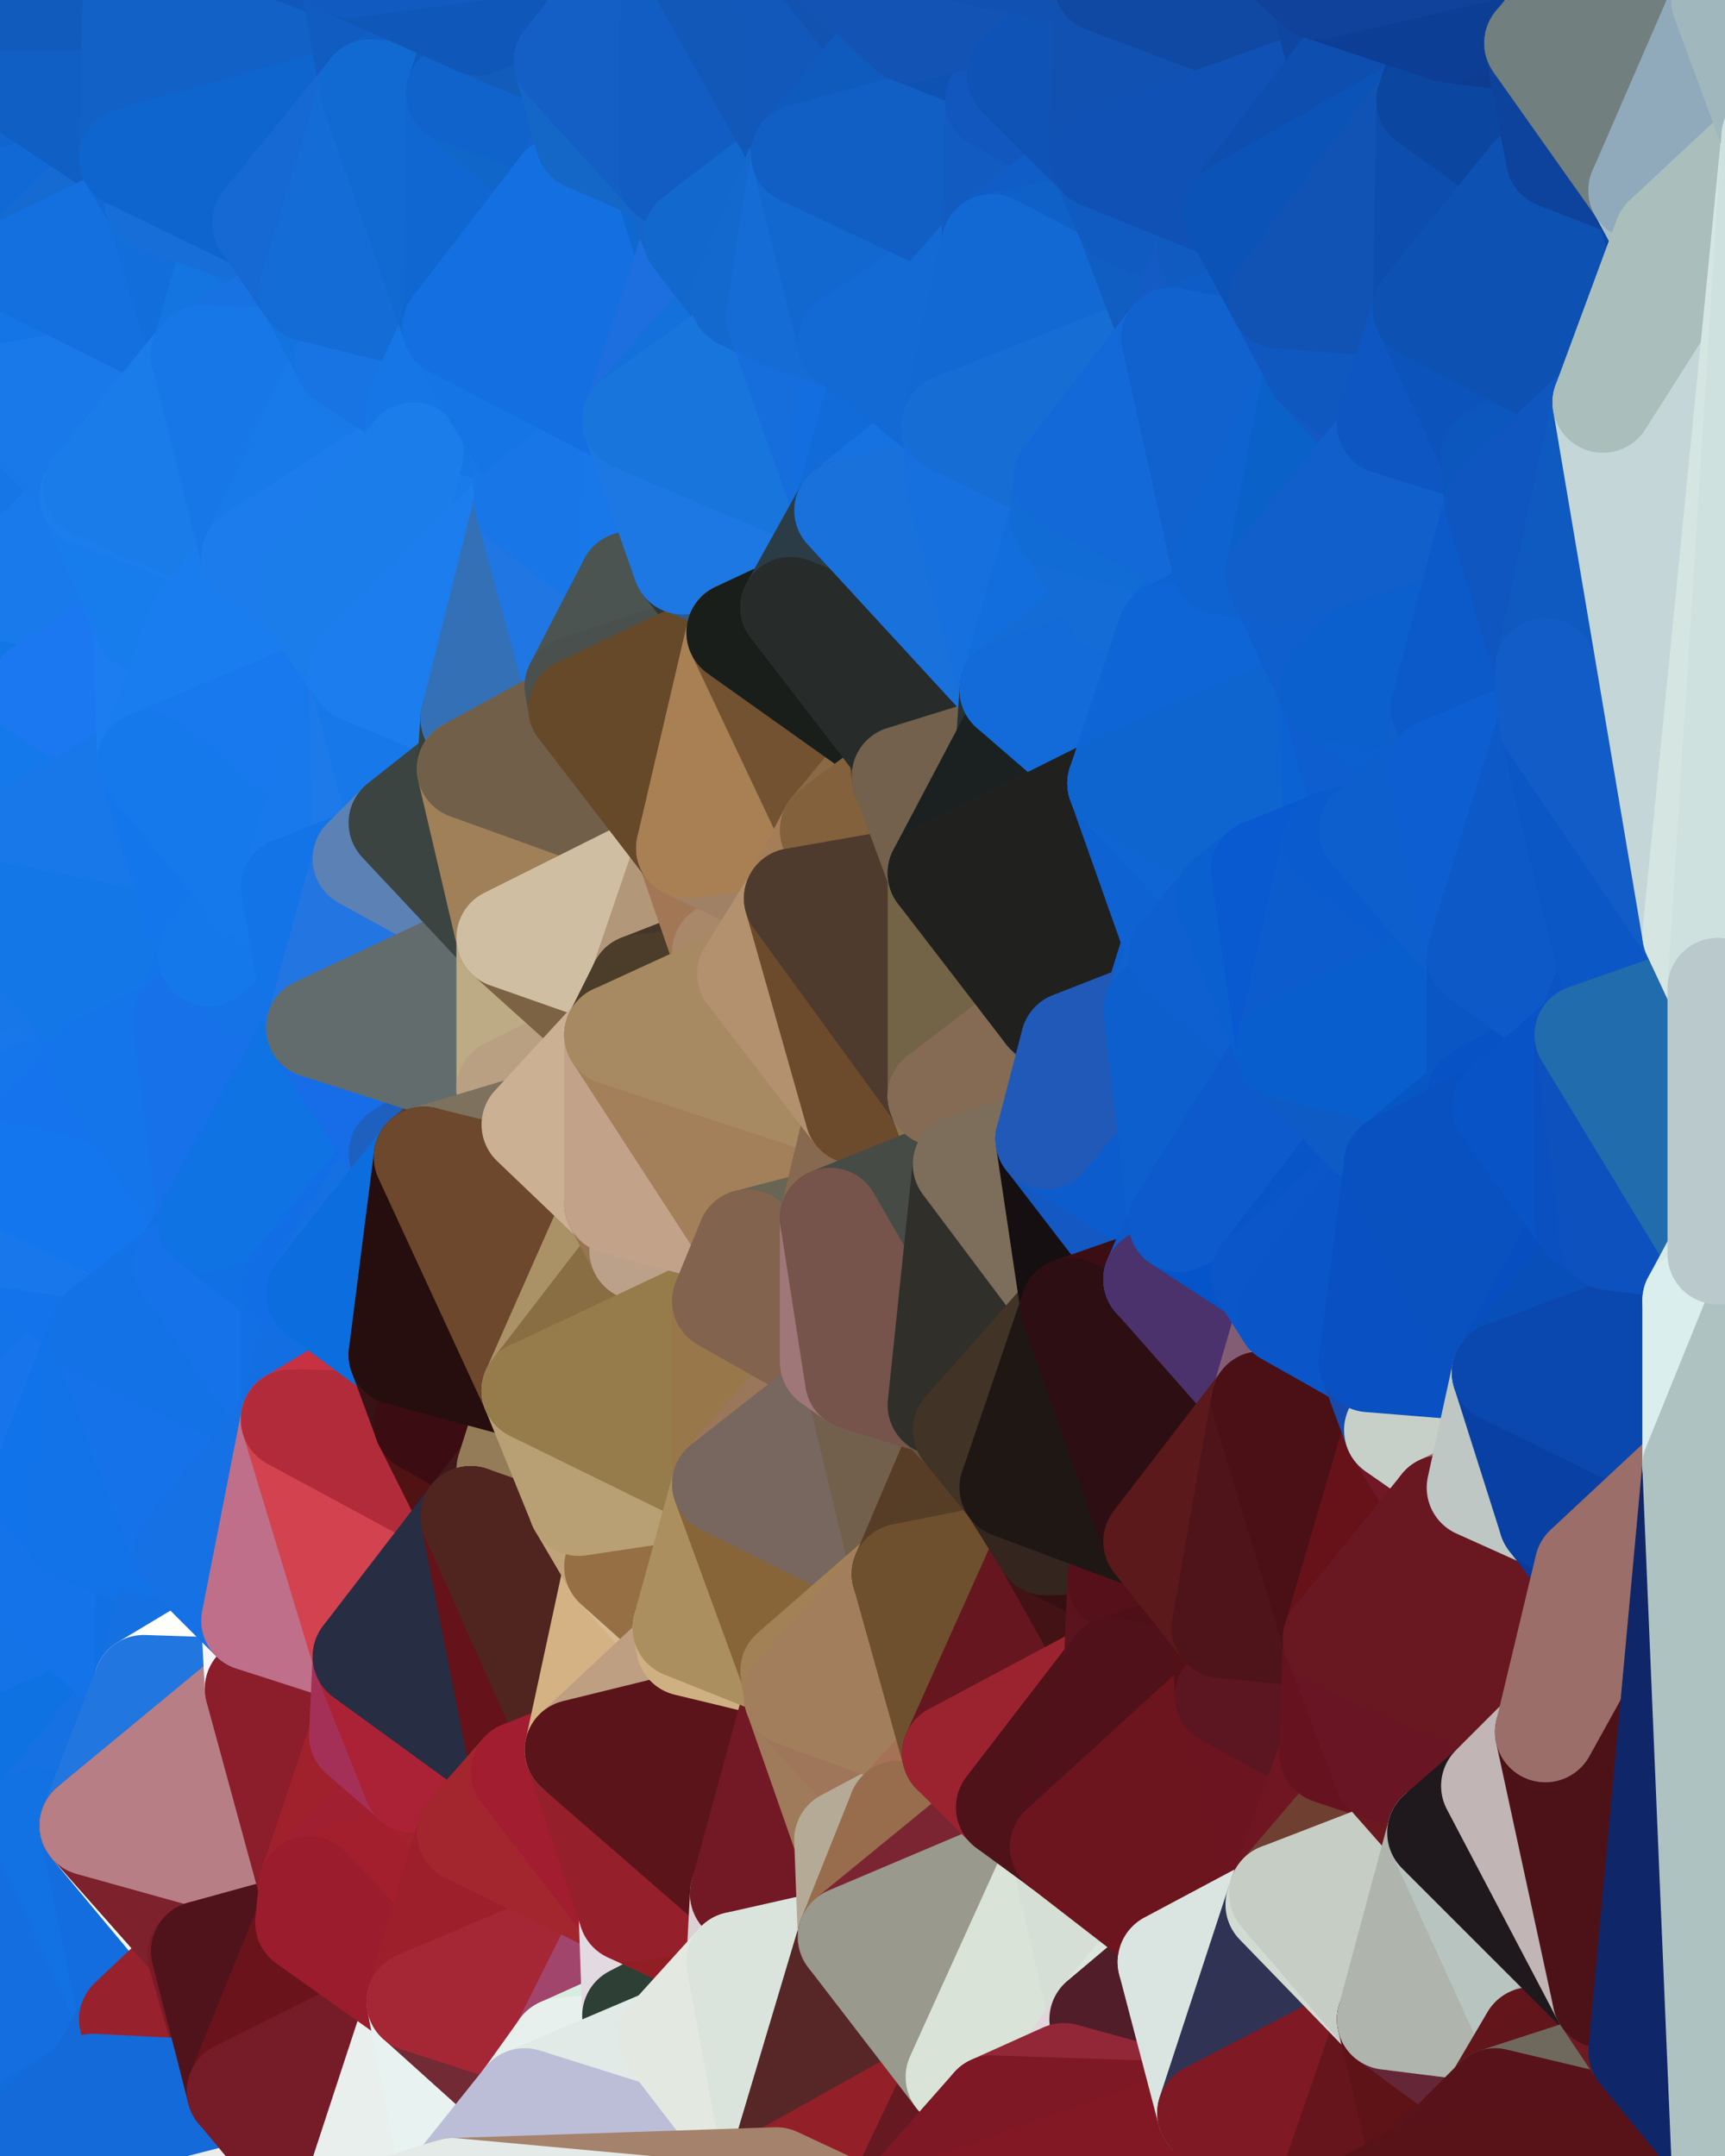 <?xml version="1.0" standalone="yes"?>
<svg width="480" height="600" xmlns="http://www.w3.org/2000/svg" version="1.1" ><polygon points="-34,518 -19,500 -18,444" fill="rgba(22, 113, 227, 1)" stroke="rgba(22, 113, 227, 1)" stroke-width="28" stroke-linejoin="round"/>
		<polygon points="-34,148 -34,518 -18,444" fill="rgba(24, 115, 230, 1)" stroke="rgba(24, 115, 230, 1)" stroke-width="28" stroke-linejoin="round"/>
		<polygon points="-18,222 -34,148 -18,444" fill="rgba(26, 117, 232, 1)" stroke="rgba(26, 117, 232, 1)" stroke-width="28" stroke-linejoin="round"/>
		<polygon points="-19,204 -34,148 -18,222" fill="rgba(24, 125, 233, 1)" stroke="rgba(24, 125, 233, 1)" stroke-width="28" stroke-linejoin="round"/>
		<polygon points="-4,118 -34,148 -3,130" fill="rgba(26, 123, 230, 1)" stroke="rgba(26, 123, 230, 1)" stroke-width="28" stroke-linejoin="round"/>
		<polygon points="0,92 -4,118 0,110" fill="rgba(23, 118, 224, 1)" stroke="rgba(23, 118, 224, 1)" stroke-width="28" stroke-linejoin="round"/>
		<polygon points="0,416 -18,444 0,434" fill="rgba(18, 115, 228, 1)" stroke="rgba(18, 115, 228, 1)" stroke-width="28" stroke-linejoin="round"/>
		<polygon points="0,398 -18,444 0,416" fill="rgba(18, 113, 231, 1)" stroke="rgba(18, 113, 231, 1)" stroke-width="28" stroke-linejoin="round"/>
		<polygon points="0,380 -18,444 0,398" fill="rgba(19, 116, 233, 1)" stroke="rgba(19, 116, 233, 1)" stroke-width="28" stroke-linejoin="round"/>
		<polygon points="0,362 -18,444 0,380" fill="rgba(19, 114, 230, 1)" stroke="rgba(19, 114, 230, 1)" stroke-width="28" stroke-linejoin="round"/>
		<polygon points="0,344 -18,444 0,362" fill="rgba(17, 114, 231, 1)" stroke="rgba(17, 114, 231, 1)" stroke-width="28" stroke-linejoin="round"/>
		<polygon points="0,326 -18,444 0,344" fill="rgba(21, 112, 227, 1)" stroke="rgba(21, 112, 227, 1)" stroke-width="28" stroke-linejoin="round"/>
		<polygon points="-18,222 -18,444 0,326" fill="rgba(22, 116, 229, 1)" stroke="rgba(22, 116, 229, 1)" stroke-width="28" stroke-linejoin="round"/>
		<polygon points="0,308 -18,222 0,326" fill="rgba(21, 117, 230, 1)" stroke="rgba(21, 117, 230, 1)" stroke-width="28" stroke-linejoin="round"/>
		<polygon points="-34,148 0,2 0,0" fill="rgba(19, 102, 204, 1)" stroke="rgba(19, 102, 204, 1)" stroke-width="28" stroke-linejoin="round"/>
		<polygon points="0,290 -18,222 0,308" fill="rgba(20, 116, 228, 1)" stroke="rgba(20, 116, 228, 1)" stroke-width="28" stroke-linejoin="round"/>
		<polygon points="0,272 -18,222 0,290" fill="rgba(24, 118, 231, 1)" stroke="rgba(24, 118, 231, 1)" stroke-width="28" stroke-linejoin="round"/>
		<polygon points="-3,574 -34,518 0,599" fill="rgba(22, 113, 220, 1)" stroke="rgba(22, 113, 220, 1)" stroke-width="28" stroke-linejoin="round"/>
		<polygon points="-34,148 0,20 0,2" fill="rgba(15, 102, 207, 1)" stroke="rgba(15, 102, 207, 1)" stroke-width="28" stroke-linejoin="round"/>
		<polygon points="-34,148 0,38 0,20" fill="rgba(16, 107, 214, 1)" stroke="rgba(16, 107, 214, 1)" stroke-width="28" stroke-linejoin="round"/>
		<polygon points="-34,148 0,56 0,38" fill="rgba(16, 109, 213, 1)" stroke="rgba(16, 109, 213, 1)" stroke-width="28" stroke-linejoin="round"/>
		<polygon points="-34,148 0,74 0,56" fill="rgba(16, 113, 220, 1)" stroke="rgba(16, 113, 220, 1)" stroke-width="28" stroke-linejoin="round"/>
		<polygon points="-34,148 0,92 0,74" fill="rgba(24, 120, 223, 1)" stroke="rgba(24, 120, 223, 1)" stroke-width="28" stroke-linejoin="round"/>
		<polygon points="-34,148 -4,118 0,92" fill="rgba(23, 119, 229, 1)" stroke="rgba(23, 119, 229, 1)" stroke-width="28" stroke-linejoin="round"/>
		<polygon points="0,254 -18,222 0,272" fill="rgba(22, 119, 232, 1)" stroke="rgba(22, 119, 232, 1)" stroke-width="28" stroke-linejoin="round"/>
		<polygon points="-4,118 -3,130 0,128" fill="rgba(24, 121, 228, 1)" stroke="rgba(24, 121, 228, 1)" stroke-width="28" stroke-linejoin="round"/>
		<polygon points="-3,130 -34,148 0,146" fill="rgba(25, 123, 234, 1)" stroke="rgba(25, 123, 234, 1)" stroke-width="28" stroke-linejoin="round"/>
		<polygon points="-34,148 0,164 0,146" fill="rgba(24, 120, 230, 1)" stroke="rgba(24, 120, 230, 1)" stroke-width="28" stroke-linejoin="round"/>
		<polygon points="-34,148 0,182 0,164" fill="rgba(24, 122, 233, 1)" stroke="rgba(24, 122, 233, 1)" stroke-width="28" stroke-linejoin="round"/>
		<polygon points="-34,148 -19,204 0,182" fill="rgba(26, 123, 236, 1)" stroke="rgba(26, 123, 236, 1)" stroke-width="28" stroke-linejoin="round"/>
		<polygon points="-19,204 0,200 0,182" fill="rgba(26, 123, 236, 1)" stroke="rgba(26, 123, 236, 1)" stroke-width="28" stroke-linejoin="round"/>
		<polygon points="-19,204 0,218 0,200" fill="rgba(23, 118, 234, 1)" stroke="rgba(23, 118, 234, 1)" stroke-width="28" stroke-linejoin="round"/>
		<polygon points="-19,204 -18,222 0,218" fill="rgba(25, 121, 234, 1)" stroke="rgba(25, 121, 234, 1)" stroke-width="28" stroke-linejoin="round"/>
		<polygon points="-18,222 0,236 0,218" fill="rgba(26, 122, 235, 1)" stroke="rgba(26, 122, 235, 1)" stroke-width="28" stroke-linejoin="round"/>
		<polygon points="-18,222 0,254 0,236" fill="rgba(23, 119, 231, 1)" stroke="rgba(23, 119, 231, 1)" stroke-width="28" stroke-linejoin="round"/>
		<polygon points="-18,444 -19,500 -4,488" fill="rgba(20, 114, 228, 1)" stroke="rgba(20, 114, 228, 1)" stroke-width="28" stroke-linejoin="round"/>
		<polygon points="-3,574 0,599 6,592" fill="rgba(21, 109, 215, 1)" stroke="rgba(21, 109, 215, 1)" stroke-width="28" stroke-linejoin="round"/>
		<polygon points="0,200 0,218 10,210" fill="rgba(22, 121, 238, 1)" stroke="rgba(22, 121, 238, 1)" stroke-width="28" stroke-linejoin="round"/>
		<polygon points="-4,488 -19,500 10,506" fill="rgba(18, 114, 224, 1)" stroke="rgba(18, 114, 224, 1)" stroke-width="28" stroke-linejoin="round"/>
		<polygon points="0,416 0,434 11,414" fill="rgba(21, 116, 232, 1)" stroke="rgba(21, 116, 232, 1)" stroke-width="28" stroke-linejoin="round"/>
		<polygon points="0,398 0,416 11,414" fill="rgba(20, 117, 234, 1)" stroke="rgba(20, 117, 234, 1)" stroke-width="28" stroke-linejoin="round"/>
		<polygon points="0,182 0,200 11,192" fill="rgba(24, 124, 236, 1)" stroke="rgba(24, 124, 236, 1)" stroke-width="28" stroke-linejoin="round"/>
		<polygon points="0,200 10,210 11,192" fill="rgba(23, 123, 237, 1)" stroke="rgba(23, 123, 237, 1)" stroke-width="28" stroke-linejoin="round"/>
		<polygon points="-19,500 -34,518 10,506" fill="rgba(22, 112, 226, 1)" stroke="rgba(22, 112, 226, 1)" stroke-width="28" stroke-linejoin="round"/>
		<polygon points="0,56 0,74 6,74" fill="rgba(16, 107, 214, 1)" stroke="rgba(16, 107, 214, 1)" stroke-width="28" stroke-linejoin="round"/>
		<polygon points="0,74 0,92 6,74" fill="rgba(14, 109, 219, 1)" stroke="rgba(14, 109, 219, 1)" stroke-width="28" stroke-linejoin="round"/>
		<polygon points="-4,118 0,128 0,110" fill="rgba(24, 120, 230, 1)" stroke="rgba(24, 120, 230, 1)" stroke-width="28" stroke-linejoin="round"/>
		<polygon points="-3,130 0,146 0,128" fill="rgba(28, 120, 231, 1)" stroke="rgba(28, 120, 231, 1)" stroke-width="28" stroke-linejoin="round"/>
		<polygon points="11,414 0,434 21,426" fill="rgba(20, 115, 235, 1)" stroke="rgba(20, 115, 235, 1)" stroke-width="28" stroke-linejoin="round"/>
		<polygon points="0,272 0,290 21,278" fill="rgba(22, 119, 236, 1)" stroke="rgba(22, 119, 236, 1)" stroke-width="28" stroke-linejoin="round"/>
		<polygon points="0,128 0,146 25,138" fill="rgba(21, 122, 238, 1)" stroke="rgba(21, 122, 238, 1)" stroke-width="28" stroke-linejoin="round"/>
		<polygon points="-3,574 6,592 26,580" fill="rgba(22, 110, 220, 1)" stroke="rgba(22, 110, 220, 1)" stroke-width="28" stroke-linejoin="round"/>
		<polygon points="0,128 25,138 26,136" fill="rgba(27, 121, 234, 1)" stroke="rgba(27, 121, 234, 1)" stroke-width="28" stroke-linejoin="round"/>
		<polygon points="0,290 0,308 28,296" fill="rgba(18, 117, 234, 1)" stroke="rgba(18, 117, 234, 1)" stroke-width="28" stroke-linejoin="round"/>
		<polygon points="21,278 0,290 28,296" fill="rgba(24, 119, 235, 1)" stroke="rgba(24, 119, 235, 1)" stroke-width="28" stroke-linejoin="round"/>
		<polygon points="0,362 0,380 28,370" fill="rgba(18, 117, 234, 1)" stroke="rgba(18, 117, 234, 1)" stroke-width="28" stroke-linejoin="round"/>
		<polygon points="0,146 0,164 25,138" fill="rgba(24, 121, 234, 1)" stroke="rgba(24, 121, 234, 1)" stroke-width="28" stroke-linejoin="round"/>
		<polygon points="0,254 0,272 21,278" fill="rgba(23, 119, 232, 1)" stroke="rgba(23, 119, 232, 1)" stroke-width="28" stroke-linejoin="round"/>
		<polygon points="0,218 0,236 10,210" fill="rgba(21, 121, 233, 1)" stroke="rgba(21, 121, 233, 1)" stroke-width="28" stroke-linejoin="round"/>
		<polygon points="-34,518 -3,574 10,506" fill="rgba(23, 114, 228, 1)" stroke="rgba(23, 114, 228, 1)" stroke-width="28" stroke-linejoin="round"/>
		<polygon points="-18,444 -4,488 0,434" fill="rgba(18, 113, 231, 1)" stroke="rgba(18, 113, 231, 1)" stroke-width="28" stroke-linejoin="round"/>
		<polygon points="-3,574 26,580 36,562" fill="rgba(20, 110, 224, 1)" stroke="rgba(20, 110, 224, 1)" stroke-width="28" stroke-linejoin="round"/>
		<polygon points="0,38 0,56 36,44" fill="rgba(17, 104, 209, 1)" stroke="rgba(17, 104, 209, 1)" stroke-width="28" stroke-linejoin="round"/>
		<polygon points="0,110 0,128 26,136" fill="rgba(22, 118, 230, 1)" stroke="rgba(22, 118, 230, 1)" stroke-width="28" stroke-linejoin="round"/>
		<polygon points="0,0 0,2 37,0" fill="rgba(18, 87, 182, 1)" stroke="rgba(18, 87, 182, 1)" stroke-width="28" stroke-linejoin="round"/>
		<polygon points="0,344 0,362 28,370" fill="rgba(18, 117, 236, 1)" stroke="rgba(18, 117, 236, 1)" stroke-width="28" stroke-linejoin="round"/>
		<polygon points="0,164 0,182 11,192" fill="rgba(23, 123, 235, 1)" stroke="rgba(23, 123, 235, 1)" stroke-width="28" stroke-linejoin="round"/>
		<polygon points="0,434 -4,488 40,469" fill="rgba(20, 115, 231, 1)" stroke="rgba(20, 115, 231, 1)" stroke-width="28" stroke-linejoin="round"/>
		<polygon points="0,164 11,192 40,173" fill="rgba(17, 119, 230, 1)" stroke="rgba(17, 119, 230, 1)" stroke-width="28" stroke-linejoin="round"/>
		<polygon points="0,2 0,20 37,0" fill="rgba(14, 89, 190, 1)" stroke="rgba(14, 89, 190, 1)" stroke-width="28" stroke-linejoin="round"/>
		<polygon points="0,380 0,398 28,370" fill="rgba(19, 116, 233, 1)" stroke="rgba(19, 116, 233, 1)" stroke-width="28" stroke-linejoin="round"/>
		<polygon points="0,20 0,38 36,44" fill="rgba(16, 101, 207, 1)" stroke="rgba(16, 101, 207, 1)" stroke-width="28" stroke-linejoin="round"/>
		<polygon points="0,56 6,74 36,44" fill="rgba(17, 105, 213, 1)" stroke="rgba(17, 105, 213, 1)" stroke-width="28" stroke-linejoin="round"/>
		<polygon points="0,308 0,326 28,296" fill="rgba(21, 118, 235, 1)" stroke="rgba(21, 118, 235, 1)" stroke-width="28" stroke-linejoin="round"/>
		<polygon points="36,44 6,74 43,56" fill="rgba(21, 107, 210, 1)" stroke="rgba(21, 107, 210, 1)" stroke-width="28" stroke-linejoin="round"/>
		<polygon points="11,192 10,210 41,212" fill="rgba(25, 120, 238, 1)" stroke="rgba(25, 120, 238, 1)" stroke-width="28" stroke-linejoin="round"/>
		<polygon points="10,210 0,236 41,212" fill="rgba(20, 121, 235, 1)" stroke="rgba(20, 121, 235, 1)" stroke-width="28" stroke-linejoin="round"/>
		<polygon points="21,426 40,469 41,434" fill="rgba(19, 114, 232, 1)" stroke="rgba(19, 114, 232, 1)" stroke-width="28" stroke-linejoin="round"/>
		<polygon points="-4,488 10,506 40,469" fill="rgba(14, 114, 226, 1)" stroke="rgba(14, 114, 226, 1)" stroke-width="28" stroke-linejoin="round"/>
		<polygon points="10,506 25,508 40,469" fill="rgba(22, 113, 227, 1)" stroke="rgba(22, 113, 227, 1)" stroke-width="28" stroke-linejoin="round"/>
		<polygon points="21,426 0,434 40,469" fill="rgba(20, 115, 233, 1)" stroke="rgba(20, 115, 233, 1)" stroke-width="28" stroke-linejoin="round"/>
		<polygon points="25,138 0,164 40,173" fill="rgba(25, 122, 235, 1)" stroke="rgba(25, 122, 235, 1)" stroke-width="28" stroke-linejoin="round"/>
		<polygon points="0,20 36,44 37,0" fill="rgba(16, 95, 196, 1)" stroke="rgba(16, 95, 196, 1)" stroke-width="28" stroke-linejoin="round"/>
		<polygon points="10,506 -3,574 36,562" fill="rgba(20, 110, 224, 1)" stroke="rgba(20, 110, 224, 1)" stroke-width="28" stroke-linejoin="round"/>
		<polygon points="25,508 10,506 36,562" fill="rgba(18, 114, 227, 1)" stroke="rgba(18, 114, 227, 1)" stroke-width="28" stroke-linejoin="round"/>
		<polygon points="0,398 11,414 28,370" fill="rgba(23, 116, 235, 1)" stroke="rgba(23, 116, 235, 1)" stroke-width="28" stroke-linejoin="round"/>
		<polygon points="0,344 28,370 51,352" fill="rgba(19, 115, 235, 1)" stroke="rgba(19, 115, 235, 1)" stroke-width="28" stroke-linejoin="round"/>
		<polygon points="21,278 28,296 51,284" fill="rgba(21, 116, 234, 1)" stroke="rgba(21, 116, 234, 1)" stroke-width="28" stroke-linejoin="round"/>
		<polygon points="40,173 11,192 41,212" fill="rgba(27, 120, 241, 1)" stroke="rgba(27, 120, 241, 1)" stroke-width="28" stroke-linejoin="round"/>
		<polygon points="6,74 0,92 56,99" fill="rgba(20, 114, 227, 1)" stroke="rgba(20, 114, 227, 1)" stroke-width="28" stroke-linejoin="round"/>
		<polygon points="0,92 0,110 56,99" fill="rgba(20, 117, 230, 1)" stroke="rgba(20, 117, 230, 1)" stroke-width="28" stroke-linejoin="round"/>
		<polygon points="0,110 26,136 56,99" fill="rgba(25, 121, 233, 1)" stroke="rgba(25, 121, 233, 1)" stroke-width="28" stroke-linejoin="round"/>
		<polygon points="25,508 36,562 55,544" fill="rgba(19, 109, 223, 1)" stroke="rgba(19, 109, 223, 1)" stroke-width="28" stroke-linejoin="round"/>
		<polygon points="0,326 0,344 51,352" fill="rgba(24, 119, 235, 1)" stroke="rgba(24, 119, 235, 1)" stroke-width="28" stroke-linejoin="round"/>
		<polygon points="21,278 51,284 58,266" fill="rgba(21, 117, 237, 1)" stroke="rgba(21, 117, 237, 1)" stroke-width="28" stroke-linejoin="round"/>
		<polygon points="0,236 0,254 58,266" fill="rgba(23, 119, 232, 1)" stroke="rgba(23, 119, 232, 1)" stroke-width="28" stroke-linejoin="round"/>
		<polygon points="41,212 0,236 58,266" fill="rgba(24, 120, 233, 1)" stroke="rgba(24, 120, 233, 1)" stroke-width="28" stroke-linejoin="round"/>
		<polygon points="0,254 21,278 58,266" fill="rgba(19, 119, 231, 1)" stroke="rgba(19, 119, 231, 1)" stroke-width="28" stroke-linejoin="round"/>
		<polygon points="28,296 0,326 58,340" fill="rgba(21, 115, 237, 1)" stroke="rgba(21, 115, 237, 1)" stroke-width="28" stroke-linejoin="round"/>
		<polygon points="0,326 51,352 58,340" fill="rgba(19, 118, 238, 1)" stroke="rgba(19, 118, 238, 1)" stroke-width="28" stroke-linejoin="round"/>
		<polygon points="25,508 55,544 56,543" fill="rgba(242, 252, 244, 1)" stroke="rgba(242, 252, 244, 1)" stroke-width="28" stroke-linejoin="round"/>
		<polygon points="43,56 6,74 56,99" fill="rgba(20, 112, 223, 1)" stroke="rgba(20, 112, 223, 1)" stroke-width="28" stroke-linejoin="round"/>
		<polygon points="36,562 26,580 66,582" fill="rgba(20, 106, 215, 1)" stroke="rgba(20, 106, 215, 1)" stroke-width="28" stroke-linejoin="round"/>
		<polygon points="40,173 41,212 55,174" fill="rgba(28, 125, 240, 1)" stroke="rgba(28, 125, 240, 1)" stroke-width="28" stroke-linejoin="round"/>
		<polygon points="41,434 40,469 51,432" fill="rgba(17, 113, 226, 1)" stroke="rgba(17, 113, 226, 1)" stroke-width="28" stroke-linejoin="round"/>
		<polygon points="21,426 41,434 51,432" fill="rgba(19, 114, 230, 1)" stroke="rgba(19, 114, 230, 1)" stroke-width="28" stroke-linejoin="round"/>
		<polygon points="51,432 40,469 70,451" fill="rgba(21, 112, 226, 1)" stroke="rgba(21, 112, 226, 1)" stroke-width="28" stroke-linejoin="round"/>
		<polygon points="40,173 55,174 70,155" fill="rgba(27, 122, 238, 1)" stroke="rgba(27, 122, 238, 1)" stroke-width="28" stroke-linejoin="round"/>
		<polygon points="25,138 40,173 70,155" fill="rgba(23, 125, 236, 1)" stroke="rgba(23, 125, 236, 1)" stroke-width="28" stroke-linejoin="round"/>
		<polygon points="43,56 56,99 66,64" fill="rgba(18, 110, 219, 1)" stroke="rgba(18, 110, 219, 1)" stroke-width="28" stroke-linejoin="round"/>
		<polygon points="41,212 58,266 71,248" fill="rgba(19, 118, 235, 1)" stroke="rgba(19, 118, 235, 1)" stroke-width="28" stroke-linejoin="round"/>
		<polygon points="26,136 25,138 70,155" fill="rgba(28, 126, 237, 1)" stroke="rgba(28, 126, 237, 1)" stroke-width="28" stroke-linejoin="round"/>
		<polygon points="0,0 37,0 67,-29" fill="rgba(17, 91, 188, 1)" stroke="rgba(17, 91, 188, 1)" stroke-width="28" stroke-linejoin="round"/>
		<polygon points="11,414 21,426 28,370" fill="rgba(16, 115, 234, 1)" stroke="rgba(16, 115, 234, 1)" stroke-width="28" stroke-linejoin="round"/>
		<polygon points="70,451 40,469 71,470" fill="rgba(255, 255, 250, 1)" stroke="rgba(255, 255, 250, 1)" stroke-width="28" stroke-linejoin="round"/>
		<polygon points="55,544 36,562 66,582" fill="rgba(151, 33, 45, 1)" stroke="rgba(151, 33, 45, 1)" stroke-width="28" stroke-linejoin="round"/>
		<polygon points="51,284 28,296 58,340" fill="rgba(20, 117, 234, 1)" stroke="rgba(20, 117, 234, 1)" stroke-width="28" stroke-linejoin="round"/>
		<polygon points="28,370 21,426 51,432" fill="rgba(18, 115, 232, 1)" stroke="rgba(18, 115, 232, 1)" stroke-width="28" stroke-linejoin="round"/>
		<polygon points="58,340 51,352 81,358" fill="rgba(18, 114, 227, 1)" stroke="rgba(18, 114, 227, 1)" stroke-width="28" stroke-linejoin="round"/>
		<polygon points="28,370 51,432 81,395" fill="rgba(21, 114, 233, 1)" stroke="rgba(21, 114, 233, 1)" stroke-width="28" stroke-linejoin="round"/>
		<polygon points="51,352 28,370 81,395" fill="rgba(19, 114, 230, 1)" stroke="rgba(19, 114, 230, 1)" stroke-width="28" stroke-linejoin="round"/>
		<polygon points="56,99 26,136 70,155" fill="rgba(26, 124, 233, 1)" stroke="rgba(26, 124, 233, 1)" stroke-width="28" stroke-linejoin="round"/>
		<polygon points="56,543 85,535 86,525" fill="rgba(131, 30, 38, 1)" stroke="rgba(131, 30, 38, 1)" stroke-width="28" stroke-linejoin="round"/>
		<polygon points="66,64 56,99 86,81" fill="rgba(20, 117, 224, 1)" stroke="rgba(20, 117, 224, 1)" stroke-width="28" stroke-linejoin="round"/>
		<polygon points="73,62 66,64 86,81" fill="rgba(21, 114, 218, 1)" stroke="rgba(21, 114, 218, 1)" stroke-width="28" stroke-linejoin="round"/>
		<polygon points="70,155 55,174 85,165" fill="rgba(25, 125, 239, 1)" stroke="rgba(25, 125, 239, 1)" stroke-width="28" stroke-linejoin="round"/>
		<polygon points="40,469 25,508 71,470" fill="rgba(33, 118, 224, 1)" stroke="rgba(33, 118, 224, 1)" stroke-width="28" stroke-linejoin="round"/>
		<polygon points="58,266 51,284 88,286" fill="rgba(20, 117, 234, 1)" stroke="rgba(20, 117, 234, 1)" stroke-width="28" stroke-linejoin="round"/>
		<polygon points="25,508 56,543 86,525" fill="rgba(125, 33, 44, 1)" stroke="rgba(125, 33, 44, 1)" stroke-width="28" stroke-linejoin="round"/>
		<polygon points="71,470 25,508 86,525" fill="rgba(183, 126, 133, 1)" stroke="rgba(183, 126, 133, 1)" stroke-width="28" stroke-linejoin="round"/>
		<polygon points="51,352 81,395 81,358" fill="rgba(21, 114, 233, 1)" stroke="rgba(21, 114, 233, 1)" stroke-width="28" stroke-linejoin="round"/>
		<polygon points="36,44 43,56 73,62" fill="rgba(17, 105, 211, 1)" stroke="rgba(17, 105, 211, 1)" stroke-width="28" stroke-linejoin="round"/>
		<polygon points="43,56 66,64 73,62" fill="rgba(23, 110, 216, 1)" stroke="rgba(23, 110, 216, 1)" stroke-width="28" stroke-linejoin="round"/>
		<polygon points="56,543 55,544 66,582" fill="rgba(123, 27, 38, 1)" stroke="rgba(123, 27, 38, 1)" stroke-width="28" stroke-linejoin="round"/>
		<polygon points="6,592 0,599 26,580" fill="rgba(17, 109, 220, 1)" stroke="rgba(17, 109, 220, 1)" stroke-width="28" stroke-linejoin="round"/>
		<polygon points="86,81 56,99 96,100" fill="rgba(24, 114, 226, 1)" stroke="rgba(24, 114, 226, 1)" stroke-width="28" stroke-linejoin="round"/>
		<polygon points="67,-29 37,0 97,-9" fill="rgba(15, 89, 186, 1)" stroke="rgba(15, 89, 186, 1)" stroke-width="28" stroke-linejoin="round"/>
		<polygon points="66,582 0,599 96,618" fill="rgba(235, 237, 234, 1)" stroke="rgba(235, 237, 234, 1)" stroke-width="28" stroke-linejoin="round"/>
		<polygon points="81,358 81,395 88,360" fill="rgba(18, 112, 228, 1)" stroke="rgba(18, 112, 228, 1)" stroke-width="28" stroke-linejoin="round"/>
		<polygon points="51,284 58,340 88,286" fill="rgba(23, 113, 233, 1)" stroke="rgba(23, 113, 233, 1)" stroke-width="28" stroke-linejoin="round"/>
		<polygon points="81,247 58,266 88,286" fill="rgba(21, 115, 231, 1)" stroke="rgba(21, 115, 231, 1)" stroke-width="28" stroke-linejoin="round"/>
		<polygon points="71,248 58,266 81,247" fill="rgba(20, 120, 234, 1)" stroke="rgba(20, 120, 234, 1)" stroke-width="28" stroke-linejoin="round"/>
		<polygon points="26,580 0,599 66,582" fill="rgba(20, 106, 217, 1)" stroke="rgba(20, 106, 217, 1)" stroke-width="28" stroke-linejoin="round"/>
		<polygon points="85,165 55,174 100,187" fill="rgba(26, 126, 237, 1)" stroke="rgba(26, 126, 237, 1)" stroke-width="28" stroke-linejoin="round"/>
		<polygon points="70,451 71,470 101,461" fill="rgba(248, 246, 249, 1)" stroke="rgba(248, 246, 249, 1)" stroke-width="28" stroke-linejoin="round"/>
		<polygon points="56,543 66,582 85,535" fill="rgba(80, 19, 27, 1)" stroke="rgba(80, 19, 27, 1)" stroke-width="28" stroke-linejoin="round"/>
		<polygon points="97,-9 37,0 103,25" fill="rgba(16, 88, 188, 1)" stroke="rgba(16, 88, 188, 1)" stroke-width="28" stroke-linejoin="round"/>
		<polygon points="37,0 36,44 103,25" fill="rgba(18, 97, 198, 1)" stroke="rgba(18, 97, 198, 1)" stroke-width="28" stroke-linejoin="round"/>
		<polygon points="36,44 73,62 103,25" fill="rgba(14, 101, 206, 1)" stroke="rgba(14, 101, 206, 1)" stroke-width="28" stroke-linejoin="round"/>
		<polygon points="71,470 100,483 101,461" fill="rgba(117, 38, 59, 1)" stroke="rgba(117, 38, 59, 1)" stroke-width="28" stroke-linejoin="round"/>
		<polygon points="71,470 86,525 100,483" fill="rgba(140, 30, 43, 1)" stroke="rgba(140, 30, 43, 1)" stroke-width="28" stroke-linejoin="round"/>
		<polygon points="55,174 41,212 100,187" fill="rgba(25, 125, 239, 1)" stroke="rgba(25, 125, 239, 1)" stroke-width="28" stroke-linejoin="round"/>
		<polygon points="41,212 81,247 100,187" fill="rgba(24, 121, 238, 1)" stroke="rgba(24, 121, 238, 1)" stroke-width="28" stroke-linejoin="round"/>
		<polygon points="56,99 70,155 96,100" fill="rgba(23, 119, 231, 1)" stroke="rgba(23, 119, 231, 1)" stroke-width="28" stroke-linejoin="round"/>
		<polygon points="41,212 71,248 81,247" fill="rgba(21, 121, 235, 1)" stroke="rgba(21, 121, 235, 1)" stroke-width="28" stroke-linejoin="round"/>
		<polygon points="51,432 70,451 81,395" fill="rgba(22, 113, 228, 1)" stroke="rgba(22, 113, 228, 1)" stroke-width="28" stroke-linejoin="round"/>
		<polygon points="58,340 81,358 111,321" fill="rgba(17, 112, 228, 1)" stroke="rgba(17, 112, 228, 1)" stroke-width="28" stroke-linejoin="round"/>
		<polygon points="88,286 58,340 111,321" fill="rgba(15, 115, 227, 1)" stroke="rgba(15, 115, 227, 1)" stroke-width="28" stroke-linejoin="round"/>
		<polygon points="88,360 81,395 111,377" fill="rgba(19, 110, 225, 1)" stroke="rgba(19, 110, 225, 1)" stroke-width="28" stroke-linejoin="round"/>
		<polygon points="100,187 81,247 101,239" fill="rgba(24, 121, 236, 1)" stroke="rgba(24, 121, 236, 1)" stroke-width="28" stroke-linejoin="round"/>
		<polygon points="96,100 70,155 115,126" fill="rgba(24, 122, 233, 1)" stroke="rgba(24, 122, 233, 1)" stroke-width="28" stroke-linejoin="round"/>
		<polygon points="81,358 88,360 111,321" fill="rgba(17, 110, 229, 1)" stroke="rgba(17, 110, 229, 1)" stroke-width="28" stroke-linejoin="round"/>
		<polygon points="100,187 101,239 111,229" fill="rgba(30, 122, 233, 1)" stroke="rgba(30, 122, 233, 1)" stroke-width="28" stroke-linejoin="round"/>
		<polygon points="96,100 115,126 116,113" fill="rgba(25, 121, 231, 1)" stroke="rgba(25, 121, 231, 1)" stroke-width="28" stroke-linejoin="round"/>
		<polygon points="85,535 66,582 116,557" fill="rgba(106, 19, 27, 1)" stroke="rgba(106, 19, 27, 1)" stroke-width="28" stroke-linejoin="round"/>
		<polygon points="100,483 86,525 115,496" fill="rgba(160, 33, 44, 1)" stroke="rgba(160, 33, 44, 1)" stroke-width="28" stroke-linejoin="round"/>
		<polygon points="111,377 81,395 118,396" fill="rgba(200, 49, 66, 1)" stroke="rgba(200, 49, 66, 1)" stroke-width="28" stroke-linejoin="round"/>
		<polygon points="70,155 85,165 115,126" fill="rgba(28, 124, 236, 1)" stroke="rgba(28, 124, 236, 1)" stroke-width="28" stroke-linejoin="round"/>
		<polygon points="81,247 88,286 101,239" fill="rgba(19, 116, 231, 1)" stroke="rgba(19, 116, 231, 1)" stroke-width="28" stroke-linejoin="round"/>
		<polygon points="86,81 96,100 126,91" fill="rgba(19, 116, 223, 1)" stroke="rgba(19, 116, 223, 1)" stroke-width="28" stroke-linejoin="round"/>
		<polygon points="96,100 116,113 126,91" fill="rgba(24, 116, 227, 1)" stroke="rgba(24, 116, 227, 1)" stroke-width="28" stroke-linejoin="round"/>
		<polygon points="81,395 70,451 101,461" fill="rgba(191, 111, 138, 1)" stroke="rgba(191, 111, 138, 1)" stroke-width="28" stroke-linejoin="round"/>
		<polygon points="81,395 101,461 131,422" fill="rgba(211, 66, 79, 1)" stroke="rgba(211, 66, 79, 1)" stroke-width="28" stroke-linejoin="round"/>
		<polygon points="118,396 81,395 131,422" fill="rgba(178, 43, 58, 1)" stroke="rgba(178, 43, 58, 1)" stroke-width="28" stroke-linejoin="round"/>
		<polygon points="100,187 130,214 131,200" fill="rgba(15, 120, 229, 1)" stroke="rgba(15, 120, 229, 1)" stroke-width="28" stroke-linejoin="round"/>
		<polygon points="100,187 111,229 130,214" fill="rgba(23, 120, 233, 1)" stroke="rgba(23, 120, 233, 1)" stroke-width="28" stroke-linejoin="round"/>
		<polygon points="115,496 86,525 130,510" fill="rgba(160, 31, 49, 1)" stroke="rgba(160, 31, 49, 1)" stroke-width="28" stroke-linejoin="round"/>
		<polygon points="66,582 96,618 116,557" fill="rgba(118, 28, 40, 1)" stroke="rgba(118, 28, 40, 1)" stroke-width="28" stroke-linejoin="round"/>
		<polygon points="97,-9 103,25 133,7" fill="rgba(17, 92, 193, 1)" stroke="rgba(17, 92, 193, 1)" stroke-width="28" stroke-linejoin="round"/>
		<polygon points="103,25 127,26 133,7" fill="rgba(16, 95, 196, 1)" stroke="rgba(16, 95, 196, 1)" stroke-width="28" stroke-linejoin="round"/>
		<polygon points="86,525 116,557 130,510" fill="rgba(163, 31, 45, 1)" stroke="rgba(163, 31, 45, 1)" stroke-width="28" stroke-linejoin="round"/>
		<polygon points="116,557 96,618 126,609" fill="rgba(233, 239, 237, 1)" stroke="rgba(233, 239, 237, 1)" stroke-width="28" stroke-linejoin="round"/>
		<polygon points="111,321 88,360 118,322" fill="rgba(21, 112, 226, 1)" stroke="rgba(21, 112, 226, 1)" stroke-width="28" stroke-linejoin="round"/>
		<polygon points="86,525 85,535 116,557" fill="rgba(155, 28, 45, 1)" stroke="rgba(155, 28, 45, 1)" stroke-width="28" stroke-linejoin="round"/>
		<polygon points="73,62 86,81 103,25" fill="rgba(22, 105, 211, 1)" stroke="rgba(22, 105, 211, 1)" stroke-width="28" stroke-linejoin="round"/>
		<polygon points="88,286 111,321 141,303" fill="rgba(23, 109, 232, 1)" stroke="rgba(23, 109, 232, 1)" stroke-width="28" stroke-linejoin="round"/>
		<polygon points="111,321 118,322 141,303" fill="rgba(30, 96, 192, 1)" stroke="rgba(30, 96, 192, 1)" stroke-width="28" stroke-linejoin="round"/>
		<polygon points="118,396 131,422 141,409" fill="rgba(80, 18, 19, 1)" stroke="rgba(80, 18, 19, 1)" stroke-width="28" stroke-linejoin="round"/>
		<polygon points="101,239 88,286 141,261" fill="rgba(35, 117, 225, 1)" stroke="rgba(35, 117, 225, 1)" stroke-width="28" stroke-linejoin="round"/>
		<polygon points="111,229 101,239 141,261" fill="rgba(92, 129, 181, 1)" stroke="rgba(92, 129, 181, 1)" stroke-width="28" stroke-linejoin="round"/>
		<polygon points="88,360 111,377 118,322" fill="rgba(12, 109, 222, 1)" stroke="rgba(12, 109, 222, 1)" stroke-width="28" stroke-linejoin="round"/>
		<polygon points="116,113 115,126 145,123" fill="rgba(22, 119, 232, 1)" stroke="rgba(22, 119, 232, 1)" stroke-width="28" stroke-linejoin="round"/>
		<polygon points="115,496 130,510 145,493" fill="rgba(163, 33, 45, 1)" stroke="rgba(163, 33, 45, 1)" stroke-width="28" stroke-linejoin="round"/>
		<polygon points="101,461 100,483 115,496" fill="rgba(164, 48, 87, 1)" stroke="rgba(164, 48, 87, 1)" stroke-width="28" stroke-linejoin="round"/>
		<polygon points="145,123 115,126 146,140" fill="rgba(24, 120, 233, 1)" stroke="rgba(24, 120, 233, 1)" stroke-width="28" stroke-linejoin="round"/>
		<polygon points="116,557 126,609 146,584" fill="rgba(232, 242, 241, 1)" stroke="rgba(232, 242, 241, 1)" stroke-width="28" stroke-linejoin="round"/>
		<polygon points="103,25 86,81 126,91" fill="rgba(20, 108, 214, 1)" stroke="rgba(20, 108, 214, 1)" stroke-width="28" stroke-linejoin="round"/>
		<polygon points="111,377 118,396 148,387" fill="rgba(57, 18, 21, 1)" stroke="rgba(57, 18, 21, 1)" stroke-width="28" stroke-linejoin="round"/>
		<polygon points="118,396 141,409 148,387" fill="rgba(59, 12, 18, 1)" stroke="rgba(59, 12, 18, 1)" stroke-width="28" stroke-linejoin="round"/>
		<polygon points="141,303 118,322 148,313" fill="rgba(97, 56, 34, 1)" stroke="rgba(97, 56, 34, 1)" stroke-width="28" stroke-linejoin="round"/>
		<polygon points="115,126 100,187 146,140" fill="rgba(25, 123, 234, 1)" stroke="rgba(25, 123, 234, 1)" stroke-width="28" stroke-linejoin="round"/>
		<polygon points="126,91 116,113 145,123" fill="rgba(22, 118, 230, 1)" stroke="rgba(22, 118, 230, 1)" stroke-width="28" stroke-linejoin="round"/>
		<polygon points="101,461 115,496 145,493" fill="rgba(171, 34, 54, 1)" stroke="rgba(171, 34, 54, 1)" stroke-width="28" stroke-linejoin="round"/>
		<polygon points="141,261 88,286 141,303" fill="rgba(98, 108, 109, 1)" stroke="rgba(98, 108, 109, 1)" stroke-width="28" stroke-linejoin="round"/>
		<polygon points="103,25 126,91 127,26" fill="rgba(17, 106, 210, 1)" stroke="rgba(17, 106, 210, 1)" stroke-width="28" stroke-linejoin="round"/>
		<polygon points="85,165 100,187 115,126" fill="rgba(27, 125, 234, 1)" stroke="rgba(27, 125, 234, 1)" stroke-width="28" stroke-linejoin="round"/>
		<polygon points="127,26 126,91 156,52" fill="rgba(16, 103, 209, 1)" stroke="rgba(16, 103, 209, 1)" stroke-width="28" stroke-linejoin="round"/>
		<polygon points="116,557 146,584 156,570" fill="rgba(114, 42, 53, 1)" stroke="rgba(114, 42, 53, 1)" stroke-width="28" stroke-linejoin="round"/>
		<polygon points="133,7 127,26 157,17" fill="rgba(14, 92, 193, 1)" stroke="rgba(14, 92, 193, 1)" stroke-width="28" stroke-linejoin="round"/>
		<polygon points="100,187 131,200 146,140" fill="rgba(28, 125, 238, 1)" stroke="rgba(28, 125, 238, 1)" stroke-width="28" stroke-linejoin="round"/>
		<polygon points="130,214 111,229 141,261" fill="rgba(59, 68, 65, 1)" stroke="rgba(59, 68, 65, 1)" stroke-width="28" stroke-linejoin="round"/>
		<polygon points="141,409 131,422 161,419" fill="rgba(64, 24, 25, 1)" stroke="rgba(64, 24, 25, 1)" stroke-width="28" stroke-linejoin="round"/>
		<polygon points="160,191 131,200 161,197" fill="rgba(107, 118, 104, 1)" stroke="rgba(107, 118, 104, 1)" stroke-width="28" stroke-linejoin="round"/>
		<polygon points="127,26 156,52 163,39" fill="rgba(16, 102, 201, 1)" stroke="rgba(16, 102, 201, 1)" stroke-width="28" stroke-linejoin="round"/>
		<polygon points="157,17 127,26 163,39" fill="rgba(16, 99, 203, 1)" stroke="rgba(16, 99, 203, 1)" stroke-width="28" stroke-linejoin="round"/>
		<polygon points="131,200 130,214 161,197" fill="rgba(54, 64, 56, 1)" stroke="rgba(54, 64, 56, 1)" stroke-width="28" stroke-linejoin="round"/>
		<polygon points="146,140 131,200 160,191" fill="rgba(52, 112, 182, 1)" stroke="rgba(52, 112, 182, 1)" stroke-width="28" stroke-linejoin="round"/>
		<polygon points="141,261 141,303 171,288" fill="rgba(189, 171, 133, 1)" stroke="rgba(189, 171, 133, 1)" stroke-width="28" stroke-linejoin="round"/>
		<polygon points="141,303 148,313 171,288" fill="rgba(185, 160, 130, 1)" stroke="rgba(185, 160, 130, 1)" stroke-width="28" stroke-linejoin="round"/>
		<polygon points="148,313 118,322 171,335" fill="rgba(126, 113, 94, 1)" stroke="rgba(126, 113, 94, 1)" stroke-width="28" stroke-linejoin="round"/>
		<polygon points="161,419 131,422 171,436" fill="rgba(149, 130, 100, 1)" stroke="rgba(149, 130, 100, 1)" stroke-width="28" stroke-linejoin="round"/>
		<polygon points="148,387 141,409 161,419" fill="rgba(148, 124, 88, 1)" stroke="rgba(148, 124, 88, 1)" stroke-width="28" stroke-linejoin="round"/>
		<polygon points="118,322 111,377 148,387" fill="rgba(38, 14, 14, 1)" stroke="rgba(38, 14, 14, 1)" stroke-width="28" stroke-linejoin="round"/>
		<polygon points="131,422 101,461 145,493" fill="rgba(39, 45, 67, 1)" stroke="rgba(39, 45, 67, 1)" stroke-width="28" stroke-linejoin="round"/>
		<polygon points="130,510 116,557 175,532" fill="rgba(157, 31, 43, 1)" stroke="rgba(157, 31, 43, 1)" stroke-width="28" stroke-linejoin="round"/>
		<polygon points="146,140 160,191 175,162" fill="rgba(32, 118, 227, 1)" stroke="rgba(32, 118, 227, 1)" stroke-width="28" stroke-linejoin="round"/>
		<polygon points="118,322 148,387 171,335" fill="rgba(109, 72, 45, 1)" stroke="rgba(109, 72, 45, 1)" stroke-width="28" stroke-linejoin="round"/>
		<polygon points="131,422 145,493 160,487" fill="rgba(101, 18, 26, 1)" stroke="rgba(101, 18, 26, 1)" stroke-width="28" stroke-linejoin="round"/>
		<polygon points="116,557 156,570 175,532" fill="rgba(165, 39, 53, 1)" stroke="rgba(165, 39, 53, 1)" stroke-width="28" stroke-linejoin="round"/>
		<polygon points="131,422 160,487 171,436" fill="rgba(80, 37, 31, 1)" stroke="rgba(80, 37, 31, 1)" stroke-width="28" stroke-linejoin="round"/>
		<polygon points="141,261 171,288 178,274" fill="rgba(124, 99, 68, 1)" stroke="rgba(124, 99, 68, 1)" stroke-width="28" stroke-linejoin="round"/>
		<polygon points="171,335 148,387 178,348" fill="rgba(170, 146, 102, 1)" stroke="rgba(170, 146, 102, 1)" stroke-width="28" stroke-linejoin="round"/>
		<polygon points="145,123 146,140 176,117" fill="rgba(23, 119, 231, 1)" stroke="rgba(23, 119, 231, 1)" stroke-width="28" stroke-linejoin="round"/>
		<polygon points="126,91 145,123 176,117" fill="rgba(21, 117, 229, 1)" stroke="rgba(21, 117, 229, 1)" stroke-width="28" stroke-linejoin="round"/>
		<polygon points="175,532 156,570 176,561" fill="rgba(161, 69, 108, 1)" stroke="rgba(161, 69, 108, 1)" stroke-width="28" stroke-linejoin="round"/>
		<polygon points="145,493 130,510 175,532" fill="rgba(163, 38, 46, 1)" stroke="rgba(163, 38, 46, 1)" stroke-width="28" stroke-linejoin="round"/>
		<polygon points="160,487 145,493 175,532" fill="rgba(162, 29, 48, 1)" stroke="rgba(162, 29, 48, 1)" stroke-width="28" stroke-linejoin="round"/>
		<polygon points="163,39 156,52 186,49" fill="rgba(21, 100, 205, 1)" stroke="rgba(21, 100, 205, 1)" stroke-width="28" stroke-linejoin="round"/>
		<polygon points="133,7 157,17 187,-21" fill="rgba(18, 92, 187, 1)" stroke="rgba(18, 92, 187, 1)" stroke-width="28" stroke-linejoin="round"/>
		<polygon points="176,561 156,570 186,567" fill="rgba(215, 237, 224, 1)" stroke="rgba(215, 237, 224, 1)" stroke-width="28" stroke-linejoin="round"/>
		<polygon points="130,214 141,261 191,236" fill="rgba(160, 128, 89, 1)" stroke="rgba(160, 128, 89, 1)" stroke-width="28" stroke-linejoin="round"/>
		<polygon points="161,197 130,214 191,236" fill="rgba(113, 95, 73, 1)" stroke="rgba(113, 95, 73, 1)" stroke-width="28" stroke-linejoin="round"/>
		<polygon points="171,436 160,487 191,458" fill="rgba(212, 178, 132, 1)" stroke="rgba(212, 178, 132, 1)" stroke-width="28" stroke-linejoin="round"/>
		<polygon points="190,453 171,436 191,458" fill="rgba(215, 187, 150, 1)" stroke="rgba(215, 187, 150, 1)" stroke-width="28" stroke-linejoin="round"/>
		<polygon points="146,140 175,162 176,117" fill="rgba(24, 118, 231, 1)" stroke="rgba(24, 118, 231, 1)" stroke-width="28" stroke-linejoin="round"/>
		<polygon points="156,52 176,117 193,66" fill="rgba(17, 110, 216, 1)" stroke="rgba(17, 110, 216, 1)" stroke-width="28" stroke-linejoin="round"/>
		<polygon points="186,49 156,52 193,66" fill="rgba(15, 104, 208, 1)" stroke="rgba(15, 104, 208, 1)" stroke-width="28" stroke-linejoin="round"/>
		<polygon points="141,261 178,274 191,236" fill="rgba(207, 190, 162, 1)" stroke="rgba(207, 190, 162, 1)" stroke-width="28" stroke-linejoin="round"/>
		<polygon points="176,117 175,162 190,157" fill="rgba(24, 120, 233, 1)" stroke="rgba(24, 120, 233, 1)" stroke-width="28" stroke-linejoin="round"/>
		<polygon points="97,-9 133,7 187,-21" fill="rgba(15, 87, 185, 1)" stroke="rgba(15, 87, 185, 1)" stroke-width="28" stroke-linejoin="round"/>
		<polygon points="156,52 126,91 176,117" fill="rgba(20, 111, 225, 1)" stroke="rgba(20, 111, 225, 1)" stroke-width="28" stroke-linejoin="round"/>
		<polygon points="148,313 171,335 171,288" fill="rgba(203, 176, 147, 1)" stroke="rgba(203, 176, 147, 1)" stroke-width="28" stroke-linejoin="round"/>
		<polygon points="161,419 171,436 201,413" fill="rgba(192, 163, 121, 1)" stroke="rgba(192, 163, 121, 1)" stroke-width="28" stroke-linejoin="round"/>
		<polygon points="191,236 178,274 201,265" fill="rgba(178, 151, 121, 1)" stroke="rgba(178, 151, 121, 1)" stroke-width="28" stroke-linejoin="round"/>
		<polygon points="156,570 146,584 186,567" fill="rgba(231, 240, 237, 1)" stroke="rgba(231, 240, 237, 1)" stroke-width="28" stroke-linejoin="round"/>
		<polygon points="190,157 175,162 205,176" fill="rgba(56, 79, 113, 1)" stroke="rgba(56, 79, 113, 1)" stroke-width="28" stroke-linejoin="round"/>
		<polygon points="175,532 176,561 205,546" fill="rgba(227, 217, 225, 1)" stroke="rgba(227, 217, 225, 1)" stroke-width="28" stroke-linejoin="round"/>
		<polygon points="176,561 186,567 205,546" fill="rgba(46, 63, 53, 1)" stroke="rgba(46, 63, 53, 1)" stroke-width="28" stroke-linejoin="round"/>
		<polygon points="178,348 148,387 201,362" fill="rgba(137, 110, 67, 1)" stroke="rgba(137, 110, 67, 1)" stroke-width="28" stroke-linejoin="round"/>
		<polygon points="193,66 176,117 206,83" fill="rgba(29, 111, 223, 1)" stroke="rgba(29, 111, 223, 1)" stroke-width="28" stroke-linejoin="round"/>
		<polygon points="175,162 160,191 205,176" fill="rgba(75, 84, 81, 1)" stroke="rgba(75, 84, 81, 1)" stroke-width="28" stroke-linejoin="round"/>
		<polygon points="201,265 178,274 208,271" fill="rgba(70, 54, 41, 1)" stroke="rgba(70, 54, 41, 1)" stroke-width="28" stroke-linejoin="round"/>
		<polygon points="171,335 178,348 208,345" fill="rgba(151, 117, 80, 1)" stroke="rgba(151, 117, 80, 1)" stroke-width="28" stroke-linejoin="round"/>
		<polygon points="178,348 201,362 208,345" fill="rgba(187, 161, 138, 1)" stroke="rgba(187, 161, 138, 1)" stroke-width="28" stroke-linejoin="round"/>
		<polygon points="175,532 205,546 206,527" fill="rgba(145, 30, 37, 1)" stroke="rgba(145, 30, 37, 1)" stroke-width="28" stroke-linejoin="round"/>
		<polygon points="160,191 161,197 205,176" fill="rgba(74, 80, 78, 1)" stroke="rgba(74, 80, 78, 1)" stroke-width="28" stroke-linejoin="round"/>
		<polygon points="171,436 190,453 201,413" fill="rgba(150, 111, 68, 1)" stroke="rgba(150, 111, 68, 1)" stroke-width="28" stroke-linejoin="round"/>
		<polygon points="148,387 161,419 201,413" fill="rgba(184, 160, 116, 1)" stroke="rgba(184, 160, 116, 1)" stroke-width="28" stroke-linejoin="round"/>
		<polygon points="201,362 148,387 201,413" fill="rgba(150, 124, 75, 1)" stroke="rgba(150, 124, 75, 1)" stroke-width="28" stroke-linejoin="round"/>
		<polygon points="157,17 163,39 186,49" fill="rgba(20, 103, 199, 1)" stroke="rgba(20, 103, 199, 1)" stroke-width="28" stroke-linejoin="round"/>
		<polygon points="186,567 146,584 216,606" fill="rgba(225, 234, 231, 1)" stroke="rgba(225, 234, 231, 1)" stroke-width="28" stroke-linejoin="round"/>
		<polygon points="146,584 126,609 216,606" fill="rgba(188, 190, 215, 1)" stroke="rgba(188, 190, 215, 1)" stroke-width="28" stroke-linejoin="round"/>
		<polygon points="178,274 171,288 208,271" fill="rgba(76, 61, 42, 1)" stroke="rgba(76, 61, 42, 1)" stroke-width="28" stroke-linejoin="round"/>
		<polygon points="160,487 175,532 206,527" fill="rgba(149, 31, 43, 1)" stroke="rgba(149, 31, 43, 1)" stroke-width="28" stroke-linejoin="round"/>
		<polygon points="220,465 191,458 221,472" fill="rgba(203, 168, 136, 1)" stroke="rgba(203, 168, 136, 1)" stroke-width="28" stroke-linejoin="round"/>
		<polygon points="191,236 201,265 221,250" fill="rgba(162, 119, 85, 1)" stroke="rgba(162, 119, 85, 1)" stroke-width="28" stroke-linejoin="round"/>
		<polygon points="67,-29 97,-9 187,-21" fill="rgba(17, 90, 192, 1)" stroke="rgba(17, 90, 192, 1)" stroke-width="28" stroke-linejoin="round"/>
		<polygon points="186,49 193,66 223,43" fill="rgba(20, 102, 202, 1)" stroke="rgba(20, 102, 202, 1)" stroke-width="28" stroke-linejoin="round"/>
		<polygon points="191,458 160,487 221,472" fill="rgba(190, 159, 130, 1)" stroke="rgba(190, 159, 130, 1)" stroke-width="28" stroke-linejoin="round"/>
		<polygon points="160,487 206,527 221,472" fill="rgba(91, 20, 26, 1)" stroke="rgba(91, 20, 26, 1)" stroke-width="28" stroke-linejoin="round"/>
		<polygon points="201,265 208,271 221,250" fill="rgba(169, 136, 105, 1)" stroke="rgba(169, 136, 105, 1)" stroke-width="28" stroke-linejoin="round"/>
		<polygon points="190,453 191,458 220,465" fill="rgba(207, 176, 130, 1)" stroke="rgba(207, 176, 130, 1)" stroke-width="28" stroke-linejoin="round"/>
		<polygon points="190,157 205,176 220,169" fill="rgba(44, 54, 53, 1)" stroke="rgba(44, 54, 53, 1)" stroke-width="28" stroke-linejoin="round"/>
		<polygon points="206,83 176,117 216,88" fill="rgba(20, 113, 219, 1)" stroke="rgba(20, 113, 219, 1)" stroke-width="28" stroke-linejoin="round"/>
		<polygon points="161,197 191,236 205,176" fill="rgba(102, 73, 41, 1)" stroke="rgba(102, 73, 41, 1)" stroke-width="28" stroke-linejoin="round"/>
		<polygon points="157,17 186,49 187,-21" fill="rgba(20, 95, 197, 1)" stroke="rgba(20, 95, 197, 1)" stroke-width="28" stroke-linejoin="round"/>
		<polygon points="201,362 201,413 231,379" fill="rgba(152, 119, 74, 1)" stroke="rgba(152, 119, 74, 1)" stroke-width="28" stroke-linejoin="round"/>
		<polygon points="191,236 221,250 231,231" fill="rgba(160, 129, 101, 1)" stroke="rgba(160, 129, 101, 1)" stroke-width="28" stroke-linejoin="round"/>
		<polygon points="171,288 171,335 208,345" fill="rgba(194, 162, 137, 1)" stroke="rgba(194, 162, 137, 1)" stroke-width="28" stroke-linejoin="round"/>
		<polygon points="190,157 220,169 235,142" fill="rgba(49, 90, 142, 1)" stroke="rgba(49, 90, 142, 1)" stroke-width="28" stroke-linejoin="round"/>
		<polygon points="206,527 205,546 236,539" fill="rgba(219, 208, 212, 1)" stroke="rgba(219, 208, 212, 1)" stroke-width="28" stroke-linejoin="round"/>
		<polygon points="176,117 190,157 235,142" fill="rgba(29, 120, 227, 1)" stroke="rgba(29, 120, 227, 1)" stroke-width="28" stroke-linejoin="round"/>
		<polygon points="187,-21 186,49 223,43" fill="rgba(18, 93, 195, 1)" stroke="rgba(18, 93, 195, 1)" stroke-width="28" stroke-linejoin="round"/>
		<polygon points="193,66 206,83 223,43" fill="rgba(18, 104, 205, 1)" stroke="rgba(18, 104, 205, 1)" stroke-width="28" stroke-linejoin="round"/>
		<polygon points="208,345 231,339 238,310" fill="rgba(95, 67, 53, 1)" stroke="rgba(95, 67, 53, 1)" stroke-width="28" stroke-linejoin="round"/>
		<polygon points="171,288 208,345 238,310" fill="rgba(163, 128, 90, 1)" stroke="rgba(163, 128, 90, 1)" stroke-width="28" stroke-linejoin="round"/>
		<polygon points="208,271 171,288 238,310" fill="rgba(167, 138, 98, 1)" stroke="rgba(167, 138, 98, 1)" stroke-width="28" stroke-linejoin="round"/>
		<polygon points="231,379 201,413 238,384" fill="rgba(154, 119, 91, 1)" stroke="rgba(154, 119, 91, 1)" stroke-width="28" stroke-linejoin="round"/>
		<polygon points="235,512 206,527 236,539" fill="rgba(136, 55, 52, 1)" stroke="rgba(136, 55, 52, 1)" stroke-width="28" stroke-linejoin="round"/>
		<polygon points="221,472 206,527 235,512" fill="rgba(115, 25, 37, 1)" stroke="rgba(115, 25, 37, 1)" stroke-width="28" stroke-linejoin="round"/>
		<polygon points="216,88 176,117 235,142" fill="rgba(24, 117, 220, 1)" stroke="rgba(24, 117, 220, 1)" stroke-width="28" stroke-linejoin="round"/>
		<polygon points="208,345 231,379 231,339" fill="rgba(104, 101, 84, 1)" stroke="rgba(104, 101, 84, 1)" stroke-width="28" stroke-linejoin="round"/>
		<polygon points="208,345 201,362 231,379" fill="rgba(130, 99, 78, 1)" stroke="rgba(130, 99, 78, 1)" stroke-width="28" stroke-linejoin="round"/>
		<polygon points="205,176 191,236 231,231" fill="rgba(169, 128, 84, 1)" stroke="rgba(169, 128, 84, 1)" stroke-width="28" stroke-linejoin="round"/>
		<polygon points="217,-24 187,-21 223,43" fill="rgba(18, 88, 184, 1)" stroke="rgba(18, 88, 184, 1)" stroke-width="28" stroke-linejoin="round"/>
		<polygon points="206,83 216,88 223,43" fill="rgba(19, 105, 206, 1)" stroke="rgba(19, 105, 206, 1)" stroke-width="28" stroke-linejoin="round"/>
		<polygon points="201,413 190,453 220,465" fill="rgba(171, 143, 95, 1)" stroke="rgba(171, 143, 95, 1)" stroke-width="28" stroke-linejoin="round"/>
		<polygon points="216,88 235,142 236,95" fill="rgba(22, 110, 220, 1)" stroke="rgba(22, 110, 220, 1)" stroke-width="28" stroke-linejoin="round"/>
		<polygon points="205,546 186,567 216,606" fill="rgba(227, 232, 225, 1)" stroke="rgba(227, 232, 225, 1)" stroke-width="28" stroke-linejoin="round"/>
		<polygon points="217,-24 223,43 247,14" fill="rgba(18, 88, 186, 1)" stroke="rgba(18, 88, 186, 1)" stroke-width="28" stroke-linejoin="round"/>
		<polygon points="205,176 231,231 250,208" fill="rgba(115, 82, 49, 1)" stroke="rgba(115, 82, 49, 1)" stroke-width="28" stroke-linejoin="round"/>
		<polygon points="250,208 231,231 251,216" fill="rgba(138, 105, 70, 1)" stroke="rgba(138, 105, 70, 1)" stroke-width="28" stroke-linejoin="round"/>
		<polygon points="201,413 220,465 251,438" fill="rgba(135, 101, 56, 1)" stroke="rgba(135, 101, 56, 1)" stroke-width="28" stroke-linejoin="round"/>
		<polygon points="220,169 205,176 250,208" fill="rgba(25, 30, 26, 1)" stroke="rgba(25, 30, 26, 1)" stroke-width="28" stroke-linejoin="round"/>
		<polygon points="236,95 235,142 246,102" fill="rgba(19, 110, 224, 1)" stroke="rgba(19, 110, 224, 1)" stroke-width="28" stroke-linejoin="round"/>
		<polygon points="217,-24 247,14 253,9" fill="rgba(18, 83, 177, 1)" stroke="rgba(18, 83, 177, 1)" stroke-width="28" stroke-linejoin="round"/>
		<polygon points="221,472 235,512 250,504" fill="rgba(159, 123, 91, 1)" stroke="rgba(159, 123, 91, 1)" stroke-width="28" stroke-linejoin="round"/>
		<polygon points="231,231 221,250 261,243" fill="rgba(165, 125, 89, 1)" stroke="rgba(165, 125, 89, 1)" stroke-width="28" stroke-linejoin="round"/>
		<polygon points="251,216 231,231 261,243" fill="rgba(131, 97, 60, 1)" stroke="rgba(131, 97, 60, 1)" stroke-width="28" stroke-linejoin="round"/>
		<polygon points="238,384 201,413 251,438" fill="rgba(120, 103, 95, 1)" stroke="rgba(120, 103, 95, 1)" stroke-width="28" stroke-linejoin="round"/>
		<polygon points="223,43 216,88 236,95" fill="rgba(21, 108, 213, 1)" stroke="rgba(21, 108, 213, 1)" stroke-width="28" stroke-linejoin="round"/>
		<polygon points="205,546 216,606 236,539" fill="rgba(218, 228, 220, 1)" stroke="rgba(218, 228, 220, 1)" stroke-width="28" stroke-linejoin="round"/>
		<polygon points="246,102 235,142 265,118" fill="rgba(17, 107, 217, 1)" stroke="rgba(17, 107, 217, 1)" stroke-width="28" stroke-linejoin="round"/>
		<polygon points="221,472 250,504 265,488" fill="rgba(159, 118, 90, 1)" stroke="rgba(159, 118, 90, 1)" stroke-width="28" stroke-linejoin="round"/>
		<polygon points="265,118 235,142 266,134" fill="rgba(22, 114, 225, 1)" stroke="rgba(22, 114, 225, 1)" stroke-width="28" stroke-linejoin="round"/>
		<polygon points="236,539 216,606 266,578" fill="rgba(87, 39, 39, 1)" stroke="rgba(87, 39, 39, 1)" stroke-width="28" stroke-linejoin="round"/>
		<polygon points="238,310 231,339 268,324" fill="rgba(135, 105, 79, 1)" stroke="rgba(135, 105, 79, 1)" stroke-width="28" stroke-linejoin="round"/>
		<polygon points="261,305 238,310 268,324" fill="rgba(125, 90, 58, 1)" stroke="rgba(125, 90, 58, 1)" stroke-width="28" stroke-linejoin="round"/>
		<polygon points="261,391 251,438 268,398" fill="rgba(119, 106, 87, 1)" stroke="rgba(119, 106, 87, 1)" stroke-width="28" stroke-linejoin="round"/>
		<polygon points="216,606 246,620 266,578" fill="rgba(147, 31, 40, 1)" stroke="rgba(147, 31, 40, 1)" stroke-width="28" stroke-linejoin="round"/>
		<polygon points="238,384 251,438 261,391" fill="rgba(114, 96, 76, 1)" stroke="rgba(114, 96, 76, 1)" stroke-width="28" stroke-linejoin="round"/>
		<polygon points="220,465 221,472 251,438" fill="rgba(162, 129, 86, 1)" stroke="rgba(162, 129, 86, 1)" stroke-width="28" stroke-linejoin="round"/>
		<polygon points="235,512 236,539 250,504" fill="rgba(181, 170, 150, 1)" stroke="rgba(181, 170, 150, 1)" stroke-width="28" stroke-linejoin="round"/>
		<polygon points="221,250 208,271 238,310" fill="rgba(179, 145, 110, 1)" stroke="rgba(179, 145, 110, 1)" stroke-width="28" stroke-linejoin="round"/>
		<polygon points="223,43 236,95 276,68" fill="rgba(18, 104, 207, 1)" stroke="rgba(18, 104, 207, 1)" stroke-width="28" stroke-linejoin="round"/>
		<polygon points="251,438 221,472 265,488" fill="rgba(162, 126, 92, 1)" stroke="rgba(162, 126, 92, 1)" stroke-width="28" stroke-linejoin="round"/>
		<polygon points="221,250 238,310 261,305" fill="rgba(108, 75, 44, 1)" stroke="rgba(108, 75, 44, 1)" stroke-width="28" stroke-linejoin="round"/>
		<polygon points="253,9 247,14 277,28" fill="rgba(14, 88, 185, 1)" stroke="rgba(14, 88, 185, 1)" stroke-width="28" stroke-linejoin="round"/>
		<polygon points="236,95 246,102 276,68" fill="rgba(19, 106, 212, 1)" stroke="rgba(19, 106, 212, 1)" stroke-width="28" stroke-linejoin="round"/>
		<polygon points="231,339 231,379 238,384" fill="rgba(159, 119, 120, 1)" stroke="rgba(159, 119, 120, 1)" stroke-width="28" stroke-linejoin="round"/>
		<polygon points="265,488 250,504 280,503" fill="rgba(165, 114, 87, 1)" stroke="rgba(165, 114, 87, 1)" stroke-width="28" stroke-linejoin="round"/>
		<polygon points="250,208 251,216 280,207" fill="rgba(78, 61, 41, 1)" stroke="rgba(78, 61, 41, 1)" stroke-width="28" stroke-linejoin="round"/>
		<polygon points="247,14 223,43 277,28" fill="rgba(15, 91, 189, 1)" stroke="rgba(15, 91, 189, 1)" stroke-width="28" stroke-linejoin="round"/>
		<polygon points="266,578 246,620 276,586" fill="rgba(102, 25, 33, 1)" stroke="rgba(102, 25, 33, 1)" stroke-width="28" stroke-linejoin="round"/>
		<polygon points="221,250 261,305 261,243" fill="rgba(78, 59, 45, 1)" stroke="rgba(78, 59, 45, 1)" stroke-width="28" stroke-linejoin="round"/>
		<polygon points="250,208 280,207 281,192" fill="rgba(39, 43, 42, 1)" stroke="rgba(39, 43, 42, 1)" stroke-width="28" stroke-linejoin="round"/>
		<polygon points="268,398 251,438 281,414" fill="rgba(87, 61, 38, 1)" stroke="rgba(87, 61, 38, 1)" stroke-width="28" stroke-linejoin="round"/>
		<polygon points="253,9 277,28 283,21" fill="rgba(16, 86, 184, 1)" stroke="rgba(16, 86, 184, 1)" stroke-width="28" stroke-linejoin="round"/>
		<polygon points="235,142 220,169 281,192" fill="rgba(43, 60, 70, 1)" stroke="rgba(43, 60, 70, 1)" stroke-width="28" stroke-linejoin="round"/>
		<polygon points="220,169 250,208 281,192" fill="rgba(39, 43, 42, 1)" stroke="rgba(39, 43, 42, 1)" stroke-width="28" stroke-linejoin="round"/>
		<polygon points="251,216 261,243 280,207" fill="rgba(115, 97, 77, 1)" stroke="rgba(115, 97, 77, 1)" stroke-width="28" stroke-linejoin="round"/>
		<polygon points="223,43 276,68 277,28" fill="rgba(17, 95, 196, 1)" stroke="rgba(17, 95, 196, 1)" stroke-width="28" stroke-linejoin="round"/>
		<polygon points="261,243 261,305 291,282" fill="rgba(115, 100, 71, 1)" stroke="rgba(115, 100, 71, 1)" stroke-width="28" stroke-linejoin="round"/>
		<polygon points="261,305 268,324 291,317" fill="rgba(139, 115, 81, 1)" stroke="rgba(139, 115, 81, 1)" stroke-width="28" stroke-linejoin="round"/>
		<polygon points="281,414 251,438 291,430" fill="rgba(86, 62, 38, 1)" stroke="rgba(86, 62, 38, 1)" stroke-width="28" stroke-linejoin="round"/>
		<polygon points="266,134 235,142 281,192" fill="rgba(25, 113, 219, 1)" stroke="rgba(25, 113, 219, 1)" stroke-width="28" stroke-linejoin="round"/>
		<polygon points="231,339 261,391 268,324" fill="rgba(70, 75, 69, 1)" stroke="rgba(70, 75, 69, 1)" stroke-width="28" stroke-linejoin="round"/>
		<polygon points="231,339 238,384 261,391" fill="rgba(118, 84, 75, 1)" stroke="rgba(118, 84, 75, 1)" stroke-width="28" stroke-linejoin="round"/>
		<polygon points="246,102 265,118 276,68" fill="rgba(19, 106, 212, 1)" stroke="rgba(19, 106, 212, 1)" stroke-width="28" stroke-linejoin="round"/>
		<polygon points="265,118 266,134 296,133" fill="rgba(21, 111, 223, 1)" stroke="rgba(21, 111, 223, 1)" stroke-width="28" stroke-linejoin="round"/>
		<polygon points="266,134 295,144 296,133" fill="rgba(20, 110, 222, 1)" stroke="rgba(20, 110, 222, 1)" stroke-width="28" stroke-linejoin="round"/>
		<polygon points="266,578 276,586 296,577" fill="rgba(147, 103, 138, 1)" stroke="rgba(147, 103, 138, 1)" stroke-width="28" stroke-linejoin="round"/>
		<polygon points="250,504 236,539 280,503" fill="rgba(152, 109, 77, 1)" stroke="rgba(152, 109, 77, 1)" stroke-width="28" stroke-linejoin="round"/>
		<polygon points="261,391 268,398 298,364" fill="rgba(100, 85, 62, 1)" stroke="rgba(100, 85, 62, 1)" stroke-width="28" stroke-linejoin="round"/>
		<polygon points="268,324 261,391 298,364" fill="rgba(48, 47, 42, 1)" stroke="rgba(48, 47, 42, 1)" stroke-width="28" stroke-linejoin="round"/>
		<polygon points="261,305 291,317 298,290" fill="rgba(126, 104, 81, 1)" stroke="rgba(126, 104, 81, 1)" stroke-width="28" stroke-linejoin="round"/>
		<polygon points="291,282 261,305 298,290" fill="rgba(133, 107, 84, 1)" stroke="rgba(133, 107, 84, 1)" stroke-width="28" stroke-linejoin="round"/>
		<polygon points="280,503 236,539 295,514" fill="rgba(123, 37, 50, 1)" stroke="rgba(123, 37, 50, 1)" stroke-width="28" stroke-linejoin="round"/>
		<polygon points="266,134 281,192 295,144" fill="rgba(22, 112, 222, 1)" stroke="rgba(22, 112, 222, 1)" stroke-width="28" stroke-linejoin="round"/>
		<polygon points="277,28 276,68 306,44" fill="rgba(18, 91, 193, 1)" stroke="rgba(18, 91, 193, 1)" stroke-width="28" stroke-linejoin="round"/>
		<polygon points="266,578 296,577 306,562" fill="rgba(143, 36, 42, 1)" stroke="rgba(143, 36, 42, 1)" stroke-width="28" stroke-linejoin="round"/>
		<polygon points="253,9 283,21 307,-5" fill="rgba(14, 83, 178, 1)" stroke="rgba(14, 83, 178, 1)" stroke-width="28" stroke-linejoin="round"/>
		<polygon points="283,21 277,28 306,44" fill="rgba(18, 87, 190, 1)" stroke="rgba(18, 87, 190, 1)" stroke-width="28" stroke-linejoin="round"/>
		<polygon points="236,539 266,578 295,514" fill="rgba(153, 153, 141, 1)" stroke="rgba(153, 153, 141, 1)" stroke-width="28" stroke-linejoin="round"/>
		<polygon points="251,438 265,488 291,430" fill="rgba(110, 80, 46, 1)" stroke="rgba(110, 80, 46, 1)" stroke-width="28" stroke-linejoin="round"/>
		<polygon points="216,606 126,609 246,620" fill="rgba(165, 130, 108, 1)" stroke="rgba(165, 130, 108, 1)" stroke-width="28" stroke-linejoin="round"/>
		<polygon points="291,430 265,488 310,464" fill="rgba(102, 22, 31, 1)" stroke="rgba(102, 22, 31, 1)" stroke-width="28" stroke-linejoin="round"/>
		<polygon points="295,144 281,192 310,168" fill="rgba(18, 110, 221, 1)" stroke="rgba(18, 110, 221, 1)" stroke-width="28" stroke-linejoin="round"/>
		<polygon points="295,514 266,578 306,562" fill="rgba(217, 227, 216, 1)" stroke="rgba(217, 227, 216, 1)" stroke-width="28" stroke-linejoin="round"/>
		<polygon points="291,317 268,324 298,364" fill="rgba(125, 110, 91, 1)" stroke="rgba(125, 110, 91, 1)" stroke-width="28" stroke-linejoin="round"/>
		<polygon points="306,44 276,68 313,60" fill="rgba(16, 93, 199, 1)" stroke="rgba(16, 93, 199, 1)" stroke-width="28" stroke-linejoin="round"/>
		<polygon points="291,430 310,464 311,440" fill="rgba(67, 18, 21, 1)" stroke="rgba(67, 18, 21, 1)" stroke-width="28" stroke-linejoin="round"/>
		<polygon points="281,192 280,207 311,218" fill="rgba(40, 48, 51, 1)" stroke="rgba(40, 48, 51, 1)" stroke-width="28" stroke-linejoin="round"/>
		<polygon points="280,207 261,243 311,218" fill="rgba(27, 33, 33, 1)" stroke="rgba(27, 33, 33, 1)" stroke-width="28" stroke-linejoin="round"/>
		<polygon points="265,488 280,503 310,464" fill="rgba(155, 35, 47, 1)" stroke="rgba(155, 35, 47, 1)" stroke-width="28" stroke-linejoin="round"/>
		<polygon points="268,398 281,414 298,364" fill="rgba(65, 51, 38, 1)" stroke="rgba(65, 51, 38, 1)" stroke-width="28" stroke-linejoin="round"/>
		<polygon points="291,430 311,440 321,429" fill="rgba(54, 15, 18, 1)" stroke="rgba(54, 15, 18, 1)" stroke-width="28" stroke-linejoin="round"/>
		<polygon points="291,282 298,290 321,281" fill="rgba(51, 93, 175, 1)" stroke="rgba(51, 93, 175, 1)" stroke-width="28" stroke-linejoin="round"/>
		<polygon points="217,-24 253,9 307,-5" fill="rgba(19, 83, 180, 1)" stroke="rgba(19, 83, 180, 1)" stroke-width="28" stroke-linejoin="round"/>
		<polygon points="313,60 276,68 326,94" fill="rgba(15, 97, 199, 1)" stroke="rgba(15, 97, 199, 1)" stroke-width="28" stroke-linejoin="round"/>
		<polygon points="276,68 265,118 326,94" fill="rgba(18, 105, 211, 1)" stroke="rgba(18, 105, 211, 1)" stroke-width="28" stroke-linejoin="round"/>
		<polygon points="265,118 296,133 326,94" fill="rgba(22, 109, 212, 1)" stroke="rgba(22, 109, 212, 1)" stroke-width="28" stroke-linejoin="round"/>
		<polygon points="295,514 306,562 326,538" fill="rgba(213, 223, 214, 1)" stroke="rgba(213, 223, 214, 1)" stroke-width="28" stroke-linejoin="round"/>
		<polygon points="306,562 325,546 326,538" fill="rgba(220, 230, 222, 1)" stroke="rgba(220, 230, 222, 1)" stroke-width="28" stroke-linejoin="round"/>
		<polygon points="291,317 298,364 321,356" fill="rgba(21, 15, 17, 1)" stroke="rgba(21, 15, 17, 1)" stroke-width="28" stroke-linejoin="round"/>
		<polygon points="291,317 321,356 328,340" fill="rgba(20, 88, 195, 1)" stroke="rgba(20, 88, 195, 1)" stroke-width="28" stroke-linejoin="round"/>
		<polygon points="311,218 291,282 328,266" fill="rgba(40, 56, 72, 1)" stroke="rgba(40, 56, 72, 1)" stroke-width="28" stroke-linejoin="round"/>
		<polygon points="291,282 321,281 328,266" fill="rgba(14, 96, 208, 1)" stroke="rgba(14, 96, 208, 1)" stroke-width="28" stroke-linejoin="round"/>
		<polygon points="310,168 281,192 325,176" fill="rgba(20, 108, 214, 1)" stroke="rgba(20, 108, 214, 1)" stroke-width="28" stroke-linejoin="round"/>
		<polygon points="281,192 311,218 325,176" fill="rgba(19, 107, 217, 1)" stroke="rgba(19, 107, 217, 1)" stroke-width="28" stroke-linejoin="round"/>
		<polygon points="281,414 291,430 321,429" fill="rgba(52, 37, 30, 1)" stroke="rgba(52, 37, 30, 1)" stroke-width="28" stroke-linejoin="round"/>
		<polygon points="261,243 291,282 311,218" fill="rgba(32, 32, 30, 1)" stroke="rgba(32, 32, 30, 1)" stroke-width="28" stroke-linejoin="round"/>
		<polygon points="280,503 295,514 310,464" fill="rgba(79, 18, 25, 1)" stroke="rgba(79, 18, 25, 1)" stroke-width="28" stroke-linejoin="round"/>
		<polygon points="283,21 306,44 307,-5" fill="rgba(15, 83, 182, 1)" stroke="rgba(15, 83, 182, 1)" stroke-width="28" stroke-linejoin="round"/>
		<polygon points="306,562 296,577 336,588" fill="rgba(225, 214, 220, 1)" stroke="rgba(225, 214, 220, 1)" stroke-width="28" stroke-linejoin="round"/>
		<polygon points="313,60 326,94 336,70" fill="rgba(16, 94, 194, 1)" stroke="rgba(16, 94, 194, 1)" stroke-width="28" stroke-linejoin="round"/>
		<polygon points="310,168 325,176 340,157" fill="rgba(18, 106, 212, 1)" stroke="rgba(18, 106, 212, 1)" stroke-width="28" stroke-linejoin="round"/>
		<polygon points="311,440 310,464 340,453" fill="rgba(91, 19, 30, 1)" stroke="rgba(91, 19, 30, 1)" stroke-width="28" stroke-linejoin="round"/>
		<polygon points="311,218 328,266 341,250" fill="rgba(14, 98, 210, 1)" stroke="rgba(14, 98, 210, 1)" stroke-width="28" stroke-linejoin="round"/>
		<polygon points="295,144 310,168 340,157" fill="rgba(20, 108, 214, 1)" stroke="rgba(20, 108, 214, 1)" stroke-width="28" stroke-linejoin="round"/>
		<polygon points="321,429 311,440 340,453" fill="rgba(86, 16, 26, 1)" stroke="rgba(86, 16, 26, 1)" stroke-width="28" stroke-linejoin="round"/>
		<polygon points="306,44 313,60 343,59" fill="rgba(16, 91, 193, 1)" stroke="rgba(16, 91, 193, 1)" stroke-width="28" stroke-linejoin="round"/>
		<polygon points="313,60 336,70 343,59" fill="rgba(16, 91, 193, 1)" stroke="rgba(16, 91, 193, 1)" stroke-width="28" stroke-linejoin="round"/>
		<polygon points="340,453 310,464 341,472" fill="rgba(77, 16, 23, 1)" stroke="rgba(77, 16, 23, 1)" stroke-width="28" stroke-linejoin="round"/>
		<polygon points="310,464 295,514 341,472" fill="rgba(80, 17, 26, 1)" stroke="rgba(80, 17, 26, 1)" stroke-width="28" stroke-linejoin="round"/>
		<polygon points="296,133 295,144 340,157" fill="rgba(17, 108, 213, 1)" stroke="rgba(17, 108, 213, 1)" stroke-width="28" stroke-linejoin="round"/>
		<polygon points="325,546 306,562 336,588" fill="rgba(81, 29, 41, 1)" stroke="rgba(81, 29, 41, 1)" stroke-width="28" stroke-linejoin="round"/>
		<polygon points="321,281 291,317 328,340" fill="rgba(12, 92, 205, 1)" stroke="rgba(12, 92, 205, 1)" stroke-width="28" stroke-linejoin="round"/>
		<polygon points="298,364 281,414 321,429" fill="rgba(31, 23, 20, 1)" stroke="rgba(31, 23, 20, 1)" stroke-width="28" stroke-linejoin="round"/>
		<polygon points="298,290 291,317 321,281" fill="rgba(33, 89, 184, 1)" stroke="rgba(33, 89, 184, 1)" stroke-width="28" stroke-linejoin="round"/>
		<polygon points="321,356 298,364 351,390" fill="rgba(60, 13, 19, 1)" stroke="rgba(60, 13, 19, 1)" stroke-width="28" stroke-linejoin="round"/>
		<polygon points="298,364 321,429 351,390" fill="rgba(45, 14, 19, 1)" stroke="rgba(45, 14, 19, 1)" stroke-width="28" stroke-linejoin="round"/>
		<polygon points="328,340 321,356 351,355" fill="rgba(13, 89, 201, 1)" stroke="rgba(13, 89, 201, 1)" stroke-width="28" stroke-linejoin="round"/>
		<polygon points="217,-24 307,-5 337,-29" fill="rgba(17, 81, 178, 1)" stroke="rgba(17, 81, 178, 1)" stroke-width="28" stroke-linejoin="round"/>
		<polygon points="296,577 276,586 336,588" fill="rgba(146, 39, 55, 1)" stroke="rgba(146, 39, 55, 1)" stroke-width="28" stroke-linejoin="round"/>
		<polygon points="311,218 341,250 351,242" fill="rgba(15, 101, 212, 1)" stroke="rgba(15, 101, 212, 1)" stroke-width="28" stroke-linejoin="round"/>
		<polygon points="336,70 326,94 356,83" fill="rgba(20, 91, 197, 1)" stroke="rgba(20, 91, 197, 1)" stroke-width="28" stroke-linejoin="round"/>
		<polygon points="326,538 355,530 356,527" fill="rgba(206, 219, 209, 1)" stroke="rgba(206, 219, 209, 1)" stroke-width="28" stroke-linejoin="round"/>
		<polygon points="351,355 321,356 358,366" fill="rgba(15, 88, 199, 1)" stroke="rgba(15, 88, 199, 1)" stroke-width="28" stroke-linejoin="round"/>
		<polygon points="321,356 351,390 358,366" fill="rgba(75, 50, 108, 1)" stroke="rgba(75, 50, 108, 1)" stroke-width="28" stroke-linejoin="round"/>
		<polygon points="328,266 321,281 358,292" fill="rgba(16, 98, 208, 1)" stroke="rgba(16, 98, 208, 1)" stroke-width="28" stroke-linejoin="round"/>
		<polygon points="321,281 328,340 358,292" fill="rgba(13, 95, 205, 1)" stroke="rgba(13, 95, 205, 1)" stroke-width="28" stroke-linejoin="round"/>
		<polygon points="343,59 336,70 356,83" fill="rgba(16, 91, 192, 1)" stroke="rgba(16, 91, 192, 1)" stroke-width="28" stroke-linejoin="round"/>
		<polygon points="341,472 326,538 356,527" fill="rgba(114, 40, 41, 1)" stroke="rgba(114, 40, 41, 1)" stroke-width="28" stroke-linejoin="round"/>
		<polygon points="326,538 325,546 355,530" fill="rgba(220, 231, 227, 1)" stroke="rgba(220, 231, 227, 1)" stroke-width="28" stroke-linejoin="round"/>
		<polygon points="340,157 325,176 355,160" fill="rgba(16, 104, 214, 1)" stroke="rgba(16, 104, 214, 1)" stroke-width="28" stroke-linejoin="round"/>
		<polygon points="295,514 326,538 341,472" fill="rgba(108, 21, 30, 1)" stroke="rgba(108, 21, 30, 1)" stroke-width="28" stroke-linejoin="round"/>
		<polygon points="326,94 296,133 340,157" fill="rgba(19, 105, 216, 1)" stroke="rgba(19, 105, 216, 1)" stroke-width="28" stroke-linejoin="round"/>
		<polygon points="356,83 326,94 366,102" fill="rgba(14, 93, 198, 1)" stroke="rgba(14, 93, 198, 1)" stroke-width="28" stroke-linejoin="round"/>
		<polygon points="276,586 246,620 336,588" fill="rgba(126, 24, 37, 1)" stroke="rgba(126, 24, 37, 1)" stroke-width="28" stroke-linejoin="round"/>
		<polygon points="337,-29 307,-5 367,-3" fill="rgba(14, 75, 168, 1)" stroke="rgba(14, 75, 168, 1)" stroke-width="28" stroke-linejoin="round"/>
		<polygon points="126,609 96,618 246,620" fill="rgba(228, 234, 232, 1)" stroke="rgba(228, 234, 232, 1)" stroke-width="28" stroke-linejoin="round"/>
		<polygon points="340,453 341,472 371,456" fill="rgba(83, 16, 23, 1)" stroke="rgba(83, 16, 23, 1)" stroke-width="28" stroke-linejoin="round"/>
		<polygon points="341,472 356,527 370,488" fill="rgba(108, 20, 32, 1)" stroke="rgba(108, 20, 32, 1)" stroke-width="28" stroke-linejoin="round"/>
		<polygon points="355,160 325,176 370,192" fill="rgba(16, 98, 208, 1)" stroke="rgba(16, 98, 208, 1)" stroke-width="28" stroke-linejoin="round"/>
		<polygon points="325,176 311,218 370,192" fill="rgba(14, 101, 214, 1)" stroke="rgba(14, 101, 214, 1)" stroke-width="28" stroke-linejoin="round"/>
		<polygon points="336,588 246,620 366,620" fill="rgba(130, 24, 36, 1)" stroke="rgba(130, 24, 36, 1)" stroke-width="28" stroke-linejoin="round"/>
		<polygon points="341,250 328,266 358,292" fill="rgba(14, 96, 208, 1)" stroke="rgba(14, 96, 208, 1)" stroke-width="28" stroke-linejoin="round"/>
		<polygon points="307,-5 306,44 373,20" fill="rgba(17, 81, 178, 1)" stroke="rgba(17, 81, 178, 1)" stroke-width="28" stroke-linejoin="round"/>
		<polygon points="367,-3 307,-5 373,20" fill="rgba(16, 73, 163, 1)" stroke="rgba(16, 73, 163, 1)" stroke-width="28" stroke-linejoin="round"/>
		<polygon points="306,44 343,59 373,20" fill="rgba(16, 81, 181, 1)" stroke="rgba(16, 81, 181, 1)" stroke-width="28" stroke-linejoin="round"/>
		<polygon points="370,192 351,242 371,234" fill="rgba(12, 100, 210, 1)" stroke="rgba(12, 100, 210, 1)" stroke-width="28" stroke-linejoin="round"/>
		<polygon points="341,472 370,488 371,456" fill="rgba(92, 22, 33, 1)" stroke="rgba(92, 22, 33, 1)" stroke-width="28" stroke-linejoin="round"/>
		<polygon points="311,218 351,242 370,192" fill="rgba(14, 101, 207, 1)" stroke="rgba(14, 101, 207, 1)" stroke-width="28" stroke-linejoin="round"/>
		<polygon points="326,94 340,157 366,102" fill="rgba(17, 98, 206, 1)" stroke="rgba(17, 98, 206, 1)" stroke-width="28" stroke-linejoin="round"/>
		<polygon points="328,340 351,355 381,316" fill="rgba(5, 84, 202, 1)" stroke="rgba(5, 84, 202, 1)" stroke-width="28" stroke-linejoin="round"/>
		<polygon points="358,292 328,340 381,316" fill="rgba(13, 90, 204, 1)" stroke="rgba(13, 90, 204, 1)" stroke-width="28" stroke-linejoin="round"/>
		<polygon points="358,366 351,390 381,379" fill="rgba(131, 93, 116, 1)" stroke="rgba(131, 93, 116, 1)" stroke-width="28" stroke-linejoin="round"/>
		<polygon points="340,157 355,160 366,102" fill="rgba(14, 99, 208, 1)" stroke="rgba(14, 99, 208, 1)" stroke-width="28" stroke-linejoin="round"/>
		<polygon points="325,546 336,588 355,530" fill="rgba(218, 229, 225, 1)" stroke="rgba(218, 229, 225, 1)" stroke-width="28" stroke-linejoin="round"/>
		<polygon points="366,102 355,160 385,123" fill="rgba(10, 97, 200, 1)" stroke="rgba(10, 97, 200, 1)" stroke-width="28" stroke-linejoin="round"/>
		<polygon points="355,530 336,588 386,562" fill="rgba(48, 51, 84, 1)" stroke="rgba(48, 51, 84, 1)" stroke-width="28" stroke-linejoin="round"/>
		<polygon points="366,102 385,123 386,118" fill="rgba(18, 89, 195, 1)" stroke="rgba(18, 89, 195, 1)" stroke-width="28" stroke-linejoin="round"/>
		<polygon points="321,429 340,453 351,390" fill="rgba(91, 25, 27, 1)" stroke="rgba(91, 25, 27, 1)" stroke-width="28" stroke-linejoin="round"/>
		<polygon points="381,316 351,355 388,324" fill="rgba(8, 85, 199, 1)" stroke="rgba(8, 85, 199, 1)" stroke-width="28" stroke-linejoin="round"/>
		<polygon points="381,379 351,390 388,398" fill="rgba(170, 170, 162, 1)" stroke="rgba(170, 170, 162, 1)" stroke-width="28" stroke-linejoin="round"/>
		<polygon points="370,488 356,527 385,493" fill="rgba(112, 22, 34, 1)" stroke="rgba(112, 22, 34, 1)" stroke-width="28" stroke-linejoin="round"/>
		<polygon points="370,192 371,234 381,231" fill="rgba(11, 98, 211, 1)" stroke="rgba(11, 98, 211, 1)" stroke-width="28" stroke-linejoin="round"/>
		<polygon points="351,390 340,453 371,456" fill="rgba(79, 20, 26, 1)" stroke="rgba(79, 20, 26, 1)" stroke-width="28" stroke-linejoin="round"/>
		<polygon points="351,242 341,250 358,292" fill="rgba(10, 96, 207, 1)" stroke="rgba(10, 96, 207, 1)" stroke-width="28" stroke-linejoin="round"/>
		<polygon points="356,83 366,102 396,86" fill="rgba(16, 87, 193, 1)" stroke="rgba(16, 87, 193, 1)" stroke-width="28" stroke-linejoin="round"/>
		<polygon points="351,390 371,456 388,398" fill="rgba(75, 16, 22, 1)" stroke="rgba(75, 16, 22, 1)" stroke-width="28" stroke-linejoin="round"/>
		<polygon points="336,588 366,620 386,562" fill="rgba(127, 25, 36, 1)" stroke="rgba(127, 25, 36, 1)" stroke-width="28" stroke-linejoin="round"/>
		<polygon points="385,493 356,527 400,510" fill="rgba(111, 63, 49, 1)" stroke="rgba(111, 63, 49, 1)" stroke-width="28" stroke-linejoin="round"/>
		<polygon points="370,192 381,231 400,214" fill="rgba(14, 94, 207, 1)" stroke="rgba(14, 94, 207, 1)" stroke-width="28" stroke-linejoin="round"/>
		<polygon points="386,562 366,620 396,604" fill="rgba(102, 21, 28, 1)" stroke="rgba(102, 21, 28, 1)" stroke-width="28" stroke-linejoin="round"/>
		<polygon points="388,398 371,456 401,419" fill="rgba(103, 18, 25, 1)" stroke="rgba(103, 18, 25, 1)" stroke-width="28" stroke-linejoin="round"/>
		<polygon points="370,192 400,214 401,197" fill="rgba(12, 96, 208, 1)" stroke="rgba(12, 96, 208, 1)" stroke-width="28" stroke-linejoin="round"/>
		<polygon points="366,102 386,118 396,86" fill="rgba(15, 88, 191, 1)" stroke="rgba(15, 88, 191, 1)" stroke-width="28" stroke-linejoin="round"/>
		<polygon points="351,355 358,366 388,324" fill="rgba(11, 86, 201, 1)" stroke="rgba(11, 86, 201, 1)" stroke-width="28" stroke-linejoin="round"/>
		<polygon points="351,242 358,292 371,234" fill="rgba(9, 90, 208, 1)" stroke="rgba(9, 90, 208, 1)" stroke-width="28" stroke-linejoin="round"/>
		<polygon points="367,-3 373,20 403,9" fill="rgba(15, 70, 161, 1)" stroke="rgba(15, 70, 161, 1)" stroke-width="28" stroke-linejoin="round"/>
		<polygon points="373,20 397,28 403,9" fill="rgba(13, 70, 160, 1)" stroke="rgba(13, 70, 160, 1)" stroke-width="28" stroke-linejoin="round"/>
		<polygon points="373,20 343,59 397,28" fill="rgba(14, 78, 175, 1)" stroke="rgba(14, 78, 175, 1)" stroke-width="28" stroke-linejoin="round"/>
		<polygon points="358,366 381,379 388,324" fill="rgba(10, 85, 200, 1)" stroke="rgba(10, 85, 200, 1)" stroke-width="28" stroke-linejoin="round"/>
		<polygon points="356,527 355,530 386,562" fill="rgba(209, 219, 210, 1)" stroke="rgba(209, 219, 210, 1)" stroke-width="28" stroke-linejoin="round"/>
		<polygon points="371,456 370,488 385,493" fill="rgba(102, 18, 31, 1)" stroke="rgba(102, 18, 31, 1)" stroke-width="28" stroke-linejoin="round"/>
		<polygon points="381,316 388,324 411,305" fill="rgba(7, 84, 198, 1)" stroke="rgba(7, 84, 198, 1)" stroke-width="28" stroke-linejoin="round"/>
		<polygon points="371,234 358,292 411,266" fill="rgba(12, 92, 205, 1)" stroke="rgba(12, 92, 205, 1)" stroke-width="28" stroke-linejoin="round"/>
		<polygon points="381,231 371,234 411,266" fill="rgba(10, 91, 206, 1)" stroke="rgba(10, 91, 206, 1)" stroke-width="28" stroke-linejoin="round"/>
		<polygon points="388,398 401,419 411,414" fill="rgba(112, 24, 38, 1)" stroke="rgba(112, 24, 38, 1)" stroke-width="28" stroke-linejoin="round"/>
		<polygon points="356,527 386,562 400,510" fill="rgba(198, 205, 197, 1)" stroke="rgba(198, 205, 197, 1)" stroke-width="28" stroke-linejoin="round"/>
		<polygon points="343,59 356,83 397,28" fill="rgba(11, 83, 183, 1)" stroke="rgba(11, 83, 183, 1)" stroke-width="28" stroke-linejoin="round"/>
		<polygon points="356,83 396,86 397,28" fill="rgba(17, 83, 180, 1)" stroke="rgba(17, 83, 180, 1)" stroke-width="28" stroke-linejoin="round"/>
		<polygon points="386,118 385,123 415,127" fill="rgba(18, 89, 195, 1)" stroke="rgba(18, 89, 195, 1)" stroke-width="28" stroke-linejoin="round"/>
		<polygon points="385,493 400,510 415,497" fill="rgba(107, 24, 32, 1)" stroke="rgba(107, 24, 32, 1)" stroke-width="28" stroke-linejoin="round"/>
		<polygon points="415,127 385,123 416,140" fill="rgba(14, 92, 193, 1)" stroke="rgba(14, 92, 193, 1)" stroke-width="28" stroke-linejoin="round"/>
		<polygon points="386,562 396,604 416,584" fill="rgba(94, 19, 23, 1)" stroke="rgba(94, 19, 23, 1)" stroke-width="28" stroke-linejoin="round"/>
		<polygon points="358,292 381,316 411,305" fill="rgba(14, 91, 197, 1)" stroke="rgba(14, 91, 197, 1)" stroke-width="28" stroke-linejoin="round"/>
		<polygon points="381,379 388,398 418,382" fill="rgba(24, 74, 173, 1)" stroke="rgba(24, 74, 173, 1)" stroke-width="28" stroke-linejoin="round"/>
		<polygon points="388,398 411,414 418,382" fill="rgba(198, 208, 200, 1)" stroke="rgba(198, 208, 200, 1)" stroke-width="28" stroke-linejoin="round"/>
		<polygon points="355,160 370,192 416,140" fill="rgba(15, 95, 206, 1)" stroke="rgba(15, 95, 206, 1)" stroke-width="28" stroke-linejoin="round"/>
		<polygon points="370,192 401,197 416,140" fill="rgba(11, 96, 205, 1)" stroke="rgba(11, 96, 205, 1)" stroke-width="28" stroke-linejoin="round"/>
		<polygon points="385,123 355,160 416,140" fill="rgba(17, 95, 203, 1)" stroke="rgba(17, 95, 203, 1)" stroke-width="28" stroke-linejoin="round"/>
		<polygon points="411,266 358,292 411,305" fill="rgba(8, 94, 205, 1)" stroke="rgba(8, 94, 205, 1)" stroke-width="28" stroke-linejoin="round"/>
		<polygon points="386,562 416,584 426,567" fill="rgba(101, 38, 55, 1)" stroke="rgba(101, 38, 55, 1)" stroke-width="28" stroke-linejoin="round"/>
		<polygon points="411,305 388,324 418,308" fill="rgba(6, 87, 195, 1)" stroke="rgba(6, 87, 195, 1)" stroke-width="28" stroke-linejoin="round"/>
		<polygon points="397,28 396,86 426,49" fill="rgba(13, 77, 174, 1)" stroke="rgba(13, 77, 174, 1)" stroke-width="28" stroke-linejoin="round"/>
		<polygon points="396,86 386,118 415,127" fill="rgba(14, 86, 194, 1)" stroke="rgba(14, 86, 194, 1)" stroke-width="28" stroke-linejoin="round"/>
		<polygon points="403,9 397,28 427,12" fill="rgba(13, 66, 158, 1)" stroke="rgba(13, 66, 158, 1)" stroke-width="28" stroke-linejoin="round"/>
		<polygon points="401,197 400,214 431,201" fill="rgba(15, 96, 203, 1)" stroke="rgba(15, 96, 203, 1)" stroke-width="28" stroke-linejoin="round"/>
		<polygon points="430,186 401,197 431,201" fill="rgba(13, 92, 197, 1)" stroke="rgba(13, 92, 197, 1)" stroke-width="28" stroke-linejoin="round"/>
		<polygon points="385,493 415,497 430,482" fill="rgba(99, 21, 34, 1)" stroke="rgba(99, 21, 34, 1)" stroke-width="28" stroke-linejoin="round"/>
		<polygon points="400,214 381,231 411,266" fill="rgba(13, 95, 205, 1)" stroke="rgba(13, 95, 205, 1)" stroke-width="28" stroke-linejoin="round"/>
		<polygon points="427,12 426,49 433,44" fill="rgba(12, 67, 158, 1)" stroke="rgba(12, 67, 158, 1)" stroke-width="28" stroke-linejoin="round"/>
		<polygon points="411,414 401,419 431,423" fill="rgba(160, 106, 119, 1)" stroke="rgba(160, 106, 119, 1)" stroke-width="28" stroke-linejoin="round"/>
		<polygon points="416,140 401,197 430,186" fill="rgba(12, 90, 201, 1)" stroke="rgba(12, 90, 201, 1)" stroke-width="28" stroke-linejoin="round"/>
		<polygon points="371,456 385,493 430,482" fill="rgba(105, 21, 36, 1)" stroke="rgba(105, 21, 36, 1)" stroke-width="28" stroke-linejoin="round"/>
		<polygon points="397,28 426,49 427,12" fill="rgba(11, 70, 160, 1)" stroke="rgba(11, 70, 160, 1)" stroke-width="28" stroke-linejoin="round"/>
		<polygon points="400,510 386,562 426,567" fill="rgba(175, 180, 173, 1)" stroke="rgba(175, 180, 173, 1)" stroke-width="28" stroke-linejoin="round"/>
		<polygon points="388,324 381,379 418,382" fill="rgba(9, 80, 194, 1)" stroke="rgba(9, 80, 194, 1)" stroke-width="28" stroke-linejoin="round"/>
		<polygon points="401,419 430,482 441,436" fill="rgba(118, 36, 42, 1)" stroke="rgba(118, 36, 42, 1)" stroke-width="28" stroke-linejoin="round"/>
		<polygon points="431,423 401,419 441,436" fill="rgba(126, 29, 36, 1)" stroke="rgba(126, 29, 36, 1)" stroke-width="28" stroke-linejoin="round"/>
		<polygon points="411,266 411,305 441,288" fill="rgba(10, 86, 196, 1)" stroke="rgba(10, 86, 196, 1)" stroke-width="28" stroke-linejoin="round"/>
		<polygon points="411,305 418,308 441,288" fill="rgba(7, 82, 197, 1)" stroke="rgba(7, 82, 197, 1)" stroke-width="28" stroke-linejoin="round"/>
		<polygon points="388,324 418,382 441,340" fill="rgba(9, 81, 191, 1)" stroke="rgba(9, 81, 191, 1)" stroke-width="28" stroke-linejoin="round"/>
		<polygon points="418,308 388,324 441,340" fill="rgba(9, 81, 192, 1)" stroke="rgba(9, 81, 192, 1)" stroke-width="28" stroke-linejoin="round"/>
		<polygon points="401,419 371,456 430,482" fill="rgba(105, 24, 33, 1)" stroke="rgba(105, 24, 33, 1)" stroke-width="28" stroke-linejoin="round"/>
		<polygon points="411,266 441,288 448,271" fill="rgba(13, 89, 201, 1)" stroke="rgba(13, 89, 201, 1)" stroke-width="28" stroke-linejoin="round"/>
		<polygon points="441,340 418,382 448,345" fill="rgba(7, 78, 192, 1)" stroke="rgba(7, 78, 192, 1)" stroke-width="28" stroke-linejoin="round"/>
		<polygon points="396,86 415,127 446,112" fill="rgba(12, 83, 187, 1)" stroke="rgba(12, 83, 187, 1)" stroke-width="28" stroke-linejoin="round"/>
		<polygon points="400,510 426,567 446,556" fill="rgba(184, 196, 192, 1)" stroke="rgba(184, 196, 192, 1)" stroke-width="28" stroke-linejoin="round"/>
		<polygon points="418,382 411,414 431,423" fill="rgba(190, 199, 196, 1)" stroke="rgba(190, 199, 196, 1)" stroke-width="28" stroke-linejoin="round"/>
		<polygon points="446,556 426,567 456,571" fill="rgba(174, 181, 173, 1)" stroke="rgba(174, 181, 173, 1)" stroke-width="28" stroke-linejoin="round"/>
		<polygon points="403,9 427,12 457,-24" fill="rgba(14, 60, 145, 1)" stroke="rgba(14, 60, 145, 1)" stroke-width="28" stroke-linejoin="round"/>
		<polygon points="433,44 426,49 456,53" fill="rgba(16, 70, 160, 1)" stroke="rgba(16, 70, 160, 1)" stroke-width="28" stroke-linejoin="round"/>
		<polygon points="426,567 416,584 456,571" fill="rgba(98, 21, 27, 1)" stroke="rgba(98, 21, 27, 1)" stroke-width="28" stroke-linejoin="round"/>
		<polygon points="415,127 416,140 446,112" fill="rgba(12, 87, 189, 1)" stroke="rgba(12, 87, 189, 1)" stroke-width="28" stroke-linejoin="round"/>
		<polygon points="415,497 400,510 446,556" fill="rgba(31, 25, 29, 1)" stroke="rgba(31, 25, 29, 1)" stroke-width="28" stroke-linejoin="round"/>
		<polygon points="400,214 411,266 431,201" fill="rgba(13, 94, 209, 1)" stroke="rgba(13, 94, 209, 1)" stroke-width="28" stroke-linejoin="round"/>
		<polygon points="426,49 446,112 463,66" fill="rgba(13, 76, 171, 1)" stroke="rgba(13, 76, 171, 1)" stroke-width="28" stroke-linejoin="round"/>
		<polygon points="456,53 426,49 463,66" fill="rgba(10, 71, 164, 1)" stroke="rgba(10, 71, 164, 1)" stroke-width="28" stroke-linejoin="round"/>
		<polygon points="367,-3 403,9 457,-24" fill="rgba(12, 62, 149, 1)" stroke="rgba(12, 62, 149, 1)" stroke-width="28" stroke-linejoin="round"/>
		<polygon points="431,201 411,266 448,271" fill="rgba(13, 89, 199, 1)" stroke="rgba(13, 89, 199, 1)" stroke-width="28" stroke-linejoin="round"/>
		<polygon points="426,49 396,86 446,112" fill="rgba(13, 81, 178, 1)" stroke="rgba(13, 81, 178, 1)" stroke-width="28" stroke-linejoin="round"/>
		<polygon points="418,308 441,340 441,288" fill="rgba(8, 83, 198, 1)" stroke="rgba(8, 83, 198, 1)" stroke-width="28" stroke-linejoin="round"/>
		<polygon points="448,345 418,382 471,362" fill="rgba(8, 79, 185, 1)" stroke="rgba(8, 79, 185, 1)" stroke-width="28" stroke-linejoin="round"/>
		<polygon points="431,423 441,436 471,408" fill="rgba(11, 57, 155, 1)" stroke="rgba(11, 57, 155, 1)" stroke-width="28" stroke-linejoin="round"/>
		<polygon points="418,382 431,423 471,408" fill="rgba(9, 64, 164, 1)" stroke="rgba(9, 64, 164, 1)" stroke-width="28" stroke-linejoin="round"/>
		<polygon points="337,-29 367,-3 457,-24" fill="rgba(16, 66, 155, 1)" stroke="rgba(16, 66, 155, 1)" stroke-width="28" stroke-linejoin="round"/>
		<polygon points="471,260 448,271 478,275" fill="rgba(159, 188, 184, 1)" stroke="rgba(159, 188, 184, 1)" stroke-width="28" stroke-linejoin="round"/>
		<polygon points="448,345 471,362 478,349" fill="rgba(16, 78, 191, 1)" stroke="rgba(16, 78, 191, 1)" stroke-width="28" stroke-linejoin="round"/>
		<polygon points="456,571 416,584 479,599" fill="rgba(111, 105, 93, 1)" stroke="rgba(111, 105, 93, 1)" stroke-width="28" stroke-linejoin="round"/>
		<polygon points="457,-24 427,12 479,0" fill="rgba(113, 134, 125, 1)" stroke="rgba(113, 134, 125, 1)" stroke-width="28" stroke-linejoin="round"/>
		<polygon points="448,271 441,288 478,275" fill="rgba(11, 84, 195, 1)" stroke="rgba(11, 84, 195, 1)" stroke-width="28" stroke-linejoin="round"/>
		<polygon points="418,382 471,408 471,362" fill="rgba(10, 72, 175, 1)" stroke="rgba(10, 72, 175, 1)" stroke-width="28" stroke-linejoin="round"/>
		<polygon points="431,201 448,271 471,260" fill="rgba(11, 87, 197, 1)" stroke="rgba(11, 87, 197, 1)" stroke-width="28" stroke-linejoin="round"/>
		<polygon points="427,12 433,44 456,53" fill="rgba(13, 67, 157, 1)" stroke="rgba(13, 67, 157, 1)" stroke-width="28" stroke-linejoin="round"/>
		<polygon points="457,-24 479,0 487,-20" fill="rgba(154, 178, 188, 1)" stroke="rgba(154, 178, 188, 1)" stroke-width="28" stroke-linejoin="round"/>
		<polygon points="416,584 396,604 479,599" fill="rgba(88, 18, 26, 1)" stroke="rgba(88, 18, 26, 1)" stroke-width="28" stroke-linejoin="round"/>
		<polygon points="427,12 456,53 479,0" fill="rgba(113, 127, 127, 1)" stroke="rgba(113, 127, 127, 1)" stroke-width="28" stroke-linejoin="round"/>
		<polygon points="430,482 415,497 446,556" fill="rgba(193, 181, 181, 1)" stroke="rgba(193, 181, 181, 1)" stroke-width="28" stroke-linejoin="round"/>
		<polygon points="456,53 463,66 493,38" fill="rgba(166, 189, 195, 1)" stroke="rgba(166, 189, 195, 1)" stroke-width="28" stroke-linejoin="round"/>
		<polygon points="479,0 456,53 493,38" fill="rgba(144, 170, 187, 1)" stroke="rgba(144, 170, 187, 1)" stroke-width="28" stroke-linejoin="round"/>
		<polygon points="441,288 441,340 448,345" fill="rgba(10, 80, 192, 1)" stroke="rgba(10, 80, 192, 1)" stroke-width="28" stroke-linejoin="round"/>
		<polygon points="416,140 430,186 446,112" fill="rgba(15, 86, 192, 1)" stroke="rgba(15, 86, 192, 1)" stroke-width="28" stroke-linejoin="round"/>
		<polygon points="67,-29 187,-21 217,-24" fill="rgba(17, 90, 192, 1)" stroke="rgba(17, 90, 192, 1)" stroke-width="28" stroke-linejoin="round"/>
		<polygon points="67,-29 217,-24 337,-29" fill="rgba(18, 86, 187, 1)" stroke="rgba(18, 86, 187, 1)" stroke-width="28" stroke-linejoin="round"/>
		<polygon points="446,556 456,571 471,408" fill="rgba(109, 26, 34, 1)" stroke="rgba(109, 26, 34, 1)" stroke-width="28" stroke-linejoin="round"/>
		<polygon points="430,482 446,556 471,408" fill="rgba(77, 18, 24, 1)" stroke="rgba(77, 18, 24, 1)" stroke-width="28" stroke-linejoin="round"/>
		<polygon points="441,436 430,482 471,408" fill="rgba(155, 110, 105, 1)" stroke="rgba(155, 110, 105, 1)" stroke-width="28" stroke-linejoin="round"/>
		<polygon points="446,112 430,186 471,260" fill="rgba(15, 90, 192, 1)" stroke="rgba(15, 90, 192, 1)" stroke-width="28" stroke-linejoin="round"/>
		<polygon points="430,186 431,201 471,260" fill="rgba(18, 92, 199, 1)" stroke="rgba(18, 92, 199, 1)" stroke-width="28" stroke-linejoin="round"/>
		<polygon points="441,288 448,345 478,349" fill="rgba(13, 81, 190, 1)" stroke="rgba(13, 81, 190, 1)" stroke-width="28" stroke-linejoin="round"/>
		<polygon points="441,288 478,349 478,275" fill="rgba(33, 108, 173, 1)" stroke="rgba(33, 108, 173, 1)" stroke-width="28" stroke-linejoin="round"/>
		<polygon points="396,604 366,620 479,599" fill="rgba(88, 19, 24, 1)" stroke="rgba(88, 19, 24, 1)" stroke-width="28" stroke-linejoin="round"/>
		<polygon points="471,408 456,571 479,599" fill="rgba(15, 38, 105, 1)" stroke="rgba(15, 38, 105, 1)" stroke-width="28" stroke-linejoin="round"/>
		<polygon points="446,112 471,260 493,38" fill="rgba(196, 214, 216, 1)" stroke="rgba(196, 214, 216, 1)" stroke-width="28" stroke-linejoin="round"/>
		<polygon points="463,66 446,112 493,38" fill="rgba(170, 190, 188, 1)" stroke="rgba(170, 190, 188, 1)" stroke-width="28" stroke-linejoin="round"/>
		<polygon points="471,260 478,275 493,38" fill="rgba(213, 229, 226, 1)" stroke="rgba(213, 229, 226, 1)" stroke-width="28" stroke-linejoin="round"/>
		<polygon points="487,-20 479,0 493,38" fill="rgba(160, 183, 189, 1)" stroke="rgba(160, 183, 189, 1)" stroke-width="28" stroke-linejoin="round"/>
		<polygon points="478,349 471,362 501,334" fill="rgba(216, 232, 231, 1)" stroke="rgba(216, 232, 231, 1)" stroke-width="28" stroke-linejoin="round"/>
		<polygon points="471,362 471,408 501,334" fill="rgba(218, 238, 237, 1)" stroke="rgba(218, 238, 237, 1)" stroke-width="28" stroke-linejoin="round"/>
		<polygon points="471,408 479,599 501,334" fill="rgba(174, 194, 193, 1)" stroke="rgba(174, 194, 193, 1)" stroke-width="28" stroke-linejoin="round"/>
		<polygon points="493,38 478,275 501,334" fill="rgba(206, 225, 223, 1)" stroke="rgba(206, 225, 223, 1)" stroke-width="28" stroke-linejoin="round"/>
		<polygon points="478,275 478,349 501,334" fill="rgba(186, 201, 204, 1)" stroke="rgba(186, 201, 204, 1)" stroke-width="28" stroke-linejoin="round"/>
		
	</svg>